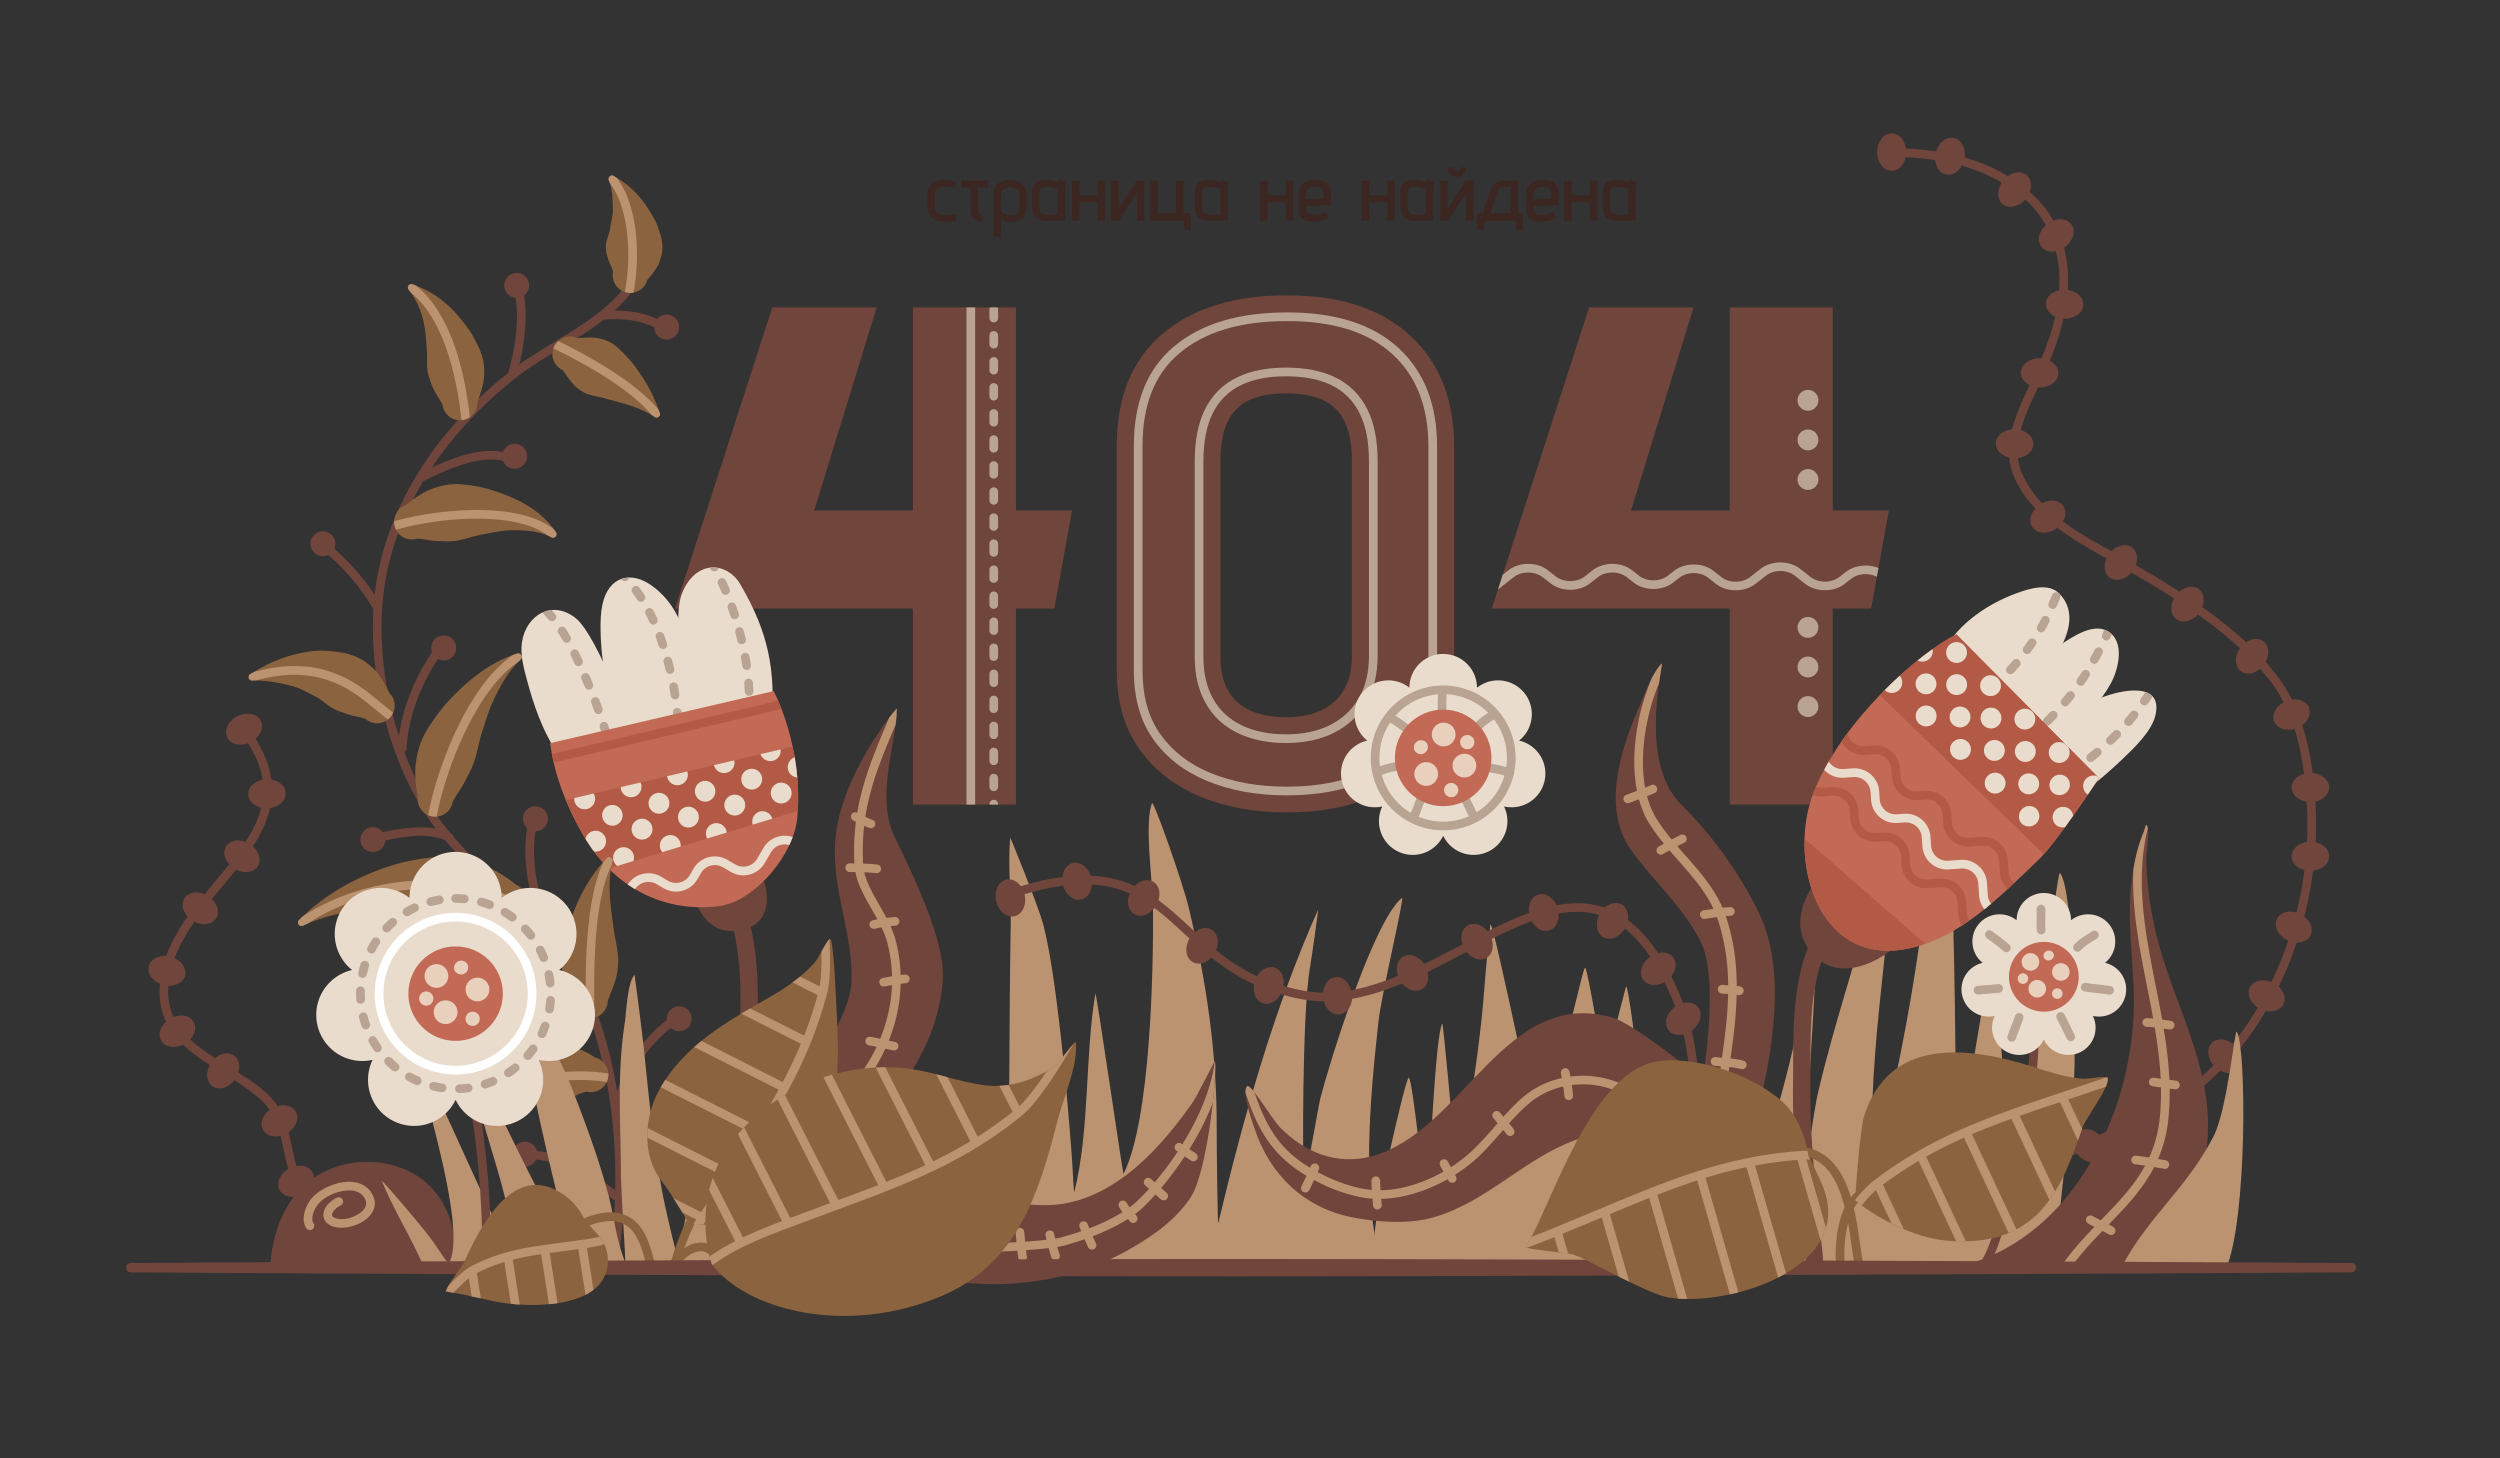 <svg viewBox="0 0 288 168" xmlns="http://www.w3.org/2000/svg" xml:space="preserve" style="fill-rule:evenodd;clip-rule:evenodd;stroke-linecap:round;stroke-linejoin:round;stroke-miterlimit:1.5">
    <rect x="0" y="0" width="288" height="168" fill="#333333" stroke="none"/>
    <path style="fill:none" d="M0 0h288v168H0z"/>
    <path d="M105.169 92.691h11.865V70.108h4.418l2.046-11.292h-6.464V35.414h-11.865v23.402H93.796l7.2-23.402H88.968l-11.21 34.694h27.411v22.583Z" style="fill:#70453b;fill-rule:nonzero"/>
    <clipPath id="a">
        <path d="M105.169 92.691h11.865V70.108h4.418l2.046-11.292h-6.464V35.414h-11.865v23.402H93.796l7.2-23.402H88.968l-11.21 34.694h27.411v22.583Z" clip-rule="nonzero"/>
    </clipPath>
    <g clip-path="url(#a)">
        <path d="M113.98 95.64V96a.5.5 0 0 0 1 0v-.36a.5.5 0 0 0-1 0Zm0-3v1a.5.5 0 0 0 1 0v-1a.5.5 0 0 0-1 0Zm0-3v1a.5.5 0 0 0 1 0v-1a.5.5 0 0 0-1 0Zm0-3v1a.5.5 0 0 0 1 0v-1a.5.5 0 0 0-1 0Zm0-3v1a.5.5 0 0 0 1 0v-1a.5.5 0 0 0-1 0Zm0-3v1a.5.5 0 0 0 1 0v-1a.5.5 0 0 0-1 0Zm0-3v1a.5.5 0 0 0 1 0v-1a.5.5 0 0 0-1 0Zm0-3v1a.5.5 0 0 0 1 0v-1a.5.5 0 0 0-1 0Zm0-3v1a.5.5 0 0 0 1 0v-1a.5.5 0 0 0-1 0Zm0-3v1a.5.5 0 0 0 1 0v-1a.5.5 0 0 0-1 0Zm0-3v1a.5.5 0 0 0 1 0v-1a.5.5 0 0 0-1 0Zm0-3v1a.5.5 0 0 0 1 0v-1a.5.5 0 0 0-1 0Zm0-3v1a.5.5 0 0 0 1 0v-1a.5.5 0 0 0-1 0Zm0-3v1a.5.5 0 0 0 1 0v-1a.5.5 0 0 0-1 0Zm0-3v1a.5.5 0 0 0 1 0v-1a.5.5 0 0 0-1 0Zm0-3v1a.5.5 0 0 0 1 0v-1a.5.5 0 0 0-1 0Zm0-3v1a.5.5 0 0 0 1 0v-1a.5.5 0 0 0-1 0Zm0-3v1a.5.5 0 0 0 1 0v-1a.5.5 0 0 0-1 0Zm0-3v1a.5.5 0 0 0 1 0v-1a.5.5 0 0 0-1 0Zm0-3v1a.5.5 0 0 0 1 0v-1a.5.5 0 0 0-1 0Zm0-3v1a.5.5 0 0 0 1 0v-1a.5.5 0 0 0-1 0Zm0-3v1a.5.5 0 0 0 1 0v-1a.5.5 0 0 0-1 0ZM111.34 33.36v63.36a.5.5 0 0 0 1 0V33.36a.5.5 0 0 0-1 0Z" style="fill:#b9a493"/>
    </g>
    <path d="M128.653 51.37v25.856c0 3.601.859 6.615 2.577 9.042 1.718 2.427 4.05 4.255 6.996 5.482 2.946 1.228 6.273 1.841 9.983 1.841 3.927 0 7.336-.654 10.228-1.964 2.891-1.309 5.127-3.191 6.709-5.645 1.582-2.455 2.373-5.374 2.373-8.756V51.452c0-5.401-1.677-9.655-5.032-12.765-3.355-3.109-8.087-4.664-14.197-4.664-6.109 0-10.909 1.487-14.401 4.46-3.491 2.973-5.236 7.268-5.236 12.887Zm11.946 24.302V53.17c0-1.909.273-3.436.818-4.582.546-1.146 1.378-1.977 2.496-2.496 1.118-.518 2.523-.777 4.214-.777 1.745 0 3.177.259 4.296.777 1.118.519 1.95 1.35 2.495 2.496.546 1.146.818 2.646.818 4.5V75.59c0 1.527-.3 2.809-.9 3.846-.6 1.036-1.459 1.827-2.577 2.373-1.118.545-2.496.818-4.132.818-1.582 0-2.946-.259-4.091-.778-1.146-.518-2.005-1.295-2.578-2.331-.573-1.037-.859-2.319-.859-3.846Z" style="fill:#70453b;fill-rule:nonzero"/>
    <path d="M130.62 51.37v25.856c0 3.144.715 5.786 2.216 7.906 1.508 2.13 3.561 3.725 6.147 4.803 2.721 1.134 5.798 1.689 9.226 1.689 3.614 0 6.755-.583 9.416-1.788 2.525-1.144 4.486-2.776 5.868-4.92 1.388-2.154 2.059-4.722 2.059-7.69V51.452c0-4.781-1.432-8.569-4.402-11.322-3.033-2.811-7.336-4.14-12.86-4.14-5.559 0-9.948 1.285-13.125 3.99-3.078 2.621-4.545 6.437-4.545 11.39Zm1 0c0-4.615 1.325-8.186 4.193-10.628 3.017-2.57 7.197-3.752 12.477-3.752 5.226 0 9.311 1.214 12.18 3.873 2.775 2.572 4.082 6.122 4.082 10.589v25.774c0 2.758-.61 5.147-1.9 7.148-1.279 1.986-3.101 3.492-5.439 4.551-2.544 1.152-5.549 1.699-9.004 1.699-3.285 0-6.234-.526-8.842-1.613-2.402-1-4.314-2.478-5.715-4.457-1.39-1.963-2.032-4.416-2.032-7.328V51.37Zm6.012 24.302c0 2.101.441 3.854 1.229 5.281.881 1.594 2.19 2.803 3.952 3.6 1.489.674 3.257 1.041 5.314 1.041 2.155 0 3.96-.4 5.433-1.119 1.671-.815 2.947-2.004 3.844-3.553.834-1.44 1.299-3.21 1.299-5.332V53.088c0-2.384-.405-4.303-1.106-5.776-.857-1.799-2.171-3.098-3.927-3.912-1.445-.669-3.287-1.052-5.543-1.052-2.195 0-4.01.38-5.462 1.052-1.756.814-3.07 2.113-3.927 3.912-.698 1.468-1.106 3.413-1.106 5.858v22.502Zm1 0V53.17c0-2.264.362-4.069 1.009-5.428.752-1.578 1.904-2.72 3.445-3.434 1.339-.621 3.016-.96 5.041-.96 2.084 0 3.787.341 5.123.96 1.541.714 2.692 1.856 3.444 3.434.649 1.363 1.009 3.14 1.009 5.346V75.59c0 1.922-.409 3.527-1.164 4.831-.797 1.376-1.933 2.431-3.418 3.155-1.353.66-3.014 1.018-4.994 1.018-1.897 0-3.529-.331-4.902-.952-1.554-.703-2.711-1.767-3.488-3.173-.716-1.295-1.105-2.889-1.105-4.797Z" style="fill:#b9a493"/>
    <path d="M199.267 92.691h11.864V70.108h4.419l2.045-11.292h-6.464V35.414h-11.864v23.402h-11.374l7.201-23.402h-12.028l-11.21 34.694h27.411v22.583Z" style="fill:#70453b;fill-rule:nonzero"/>
    <clipPath id="b">
        <path d="M199.267 92.691h11.864V70.108h4.419l2.045-11.292h-6.464V35.414h-11.864v23.402h-11.374l7.201-23.402h-12.028l-11.21 34.694h27.411v22.583Z" clip-rule="nonzero"/>
    </clipPath>
    <g clip-path="url(#b)">
        <path d="m171.433 68.794 2.954-2.308c.44-.343 1.039-.53 1.661-.53.621 0 1.22.187 1.66.53l.913.714c.604.472 1.421.743 2.276.743.854 0 1.671-.271 2.275-.743l.911-.712c.44-.343 1.038-.53 1.66-.53.622 0 1.22.187 1.66.53l.796.622c1.256.981 3.294.981 4.551 0l.708-.554c.917-.716 2.404-.716 3.321 0l.901.705c1.257.981 3.295.981 4.552 0l1.206-.943c.917-.716 2.403-.716 3.32 0l1.201.939c1.257.981 3.295.981 4.552 0l.742-.58c.917-.716 2.403-.716 3.32 0l2.663 2.08a.5.5 0 0 0 .616-.788l-2.663-2.08c-1.257-.982-3.295-.982-4.552 0l-.742.579c-.917.717-2.403.717-3.32 0l-1.201-.938c-1.257-.982-3.295-.982-4.552 0l-1.206.943c-.917.716-2.403.716-3.32 0l-.902-.705c-1.257-.982-3.294-.982-4.551 0l-.709.554c-.917.716-2.403.716-3.32 0l-.795-.622c-.604-.472-1.422-.742-2.276-.742-.854 0-1.672.27-2.276.742l-.91.712c-.44.343-1.039.531-1.66.531-.622 0-1.221-.188-1.661-.531l-.913-.714c-.604-.472-1.421-.742-2.275-.742-.855 0-1.672.27-2.276.742l-2.954 2.308a.5.5 0 0 0 .615.788Z" style="fill:#b9a493"/>
    </g>
    <path d="M209.115 71.418a1.2 1.2 0 1 1-1.675 1.72 1.2 1.2 0 0 1 1.675-1.72ZM209.115 45.258a1.2 1.2 0 1 1-1.675 1.72 1.2 1.2 0 0 1 1.675-1.72ZM209.115 75.978a1.2 1.2 0 1 1-1.675 1.72 1.2 1.2 0 0 1 1.675-1.72ZM209.115 49.818a1.2 1.2 0 1 1-1.675 1.72 1.2 1.2 0 0 1 1.675-1.72ZM209.115 80.538a1.2 1.2 0 1 1-1.675 1.72 1.2 1.2 0 0 1 1.675-1.72ZM209.115 54.378a1.2 1.2 0 1 1-1.675 1.72 1.2 1.2 0 0 1 1.675-1.72Z" style="fill:#b9a493"/>
    <path d="M217.776 18.04c3.04.078 6.041.335 8.951 1.263a18.936 18.936 0 0 1 5.91 3.118c1.447 1.134 2.629 2.541 3.396 4.215 2.516 5.487.716 11.271-1.623 16.432-.788 1.737-1.811 3.685-2.425 5.679-.644 2.092-.838 4.234.064 6.256 2.215 4.967 7.536 7.554 11.986 10.097 6.115 3.493 12.956 7.583 17.377 13.208 3.254 4.141 4.088 9.656 4.351 14.773.656 12.771-5.24 27.748-16.841 34.291-4.455 2.512-9.311 4.148-13.881 6.23-4.657 2.121-9.017 4.703-12.396 9.074a.5.5 0 0 0 .791.611c3.273-4.234 7.509-6.72 12.019-8.775 4.597-2.094 9.478-3.742 13.959-6.269 11.919-6.723 18.022-22.091 17.348-35.214-.274-5.317-1.182-11.036-4.564-15.339-4.498-5.723-11.445-9.904-17.667-13.459-4.275-2.442-9.441-4.864-11.569-9.635-.8-1.796-.593-3.697-.022-5.554.602-1.954 1.609-3.86 2.38-5.561 2.456-5.42 4.264-11.5 1.622-17.262-.834-1.82-2.115-3.353-3.689-4.585a19.918 19.918 0 0 0-6.223-3.284c-3-.956-6.093-1.229-9.228-1.31a.5.5 0 0 0-.026 1Z" style="fill:#70453b"/>
    <ellipse cx="217.92" cy="17.52" rx="1.68" ry="2.16" style="fill:#70453b"/>
    <path d="M225.115 15.893c.904.204 1.426 1.313 1.164 2.476s-1.209 1.942-2.114 1.738c-.904-.204-1.426-1.313-1.164-2.476s1.209-1.942 2.114-1.738ZM233.446 20.167c.718.586.689 1.812-.065 2.735-.753.924-1.949 1.198-2.667.611-.718-.586-.689-1.812.065-2.735.753-.924 1.949-1.198 2.667-.611ZM238.614 25.832c.553.744.225 1.925-.732 2.636-.957.711-2.183.685-2.736-.06-.553-.744-.225-1.925.732-2.636.957-.711 2.183-.685 2.736.06ZM239.999 35.11c-.03.926-1.022 1.648-2.213 1.609-1.192-.038-2.135-.822-2.105-1.749.03-.926 1.022-1.648 2.213-1.609 1.192.038 2.135.822 2.105 1.749ZM237.119 43.03c-.03.926-1.022 1.648-2.213 1.609-1.192-.038-2.135-.822-2.105-1.749.03-.926 1.022-1.648 2.213-1.609 1.192.038 2.135.822 2.105 1.749ZM234.239 51.19c-.03.926-1.022 1.648-2.213 1.609-1.192-.038-2.135-.822-2.105-1.749.03-.926 1.022-1.648 2.213-1.609 1.192.038 2.135.822 2.105 1.749ZM237.7 58.296c.525.764.154 1.933-.828 2.608-.983.676-2.207.604-2.732-.16-.525-.764-.154-1.933.828-2.608.983-.676 2.207-.604 2.732.16ZM245.617 63.072c.741.557.762 1.783.047 2.736-.716.954-1.899 1.276-2.641.72-.741-.557-.762-1.783-.047-2.736.716-.954 1.899-1.276 2.641-.72ZM253.297 67.872c.741.557.762 1.783.047 2.736-.716.954-1.899 1.276-2.641.72-.741-.557-.762-1.783-.047-2.736.716-.954 1.899-1.276 2.641-.72ZM260.737 73.872c.741.557.762 1.783.047 2.736-.716.954-1.899 1.276-2.641.72-.741-.557-.762-1.783-.047-2.736.716-.954 1.899-1.276 2.641-.72ZM266.007 81.521c.343.861-.278 1.919-1.386 2.36-1.107.441-2.285.099-2.628-.762-.343-.861.278-1.919 1.386-2.36 1.107-.441 2.285-.099 2.628.762ZM268.32 90.71c.004.927-.96 1.685-2.152 1.69-1.192.005-2.164-.743-2.168-1.67-.004-.927.96-1.685 2.152-1.69 1.192-.005 2.164.743 2.168 1.67ZM268.32 98.63c.004.927-.96 1.685-2.152 1.69-1.192.005-2.164-.743-2.168-1.67-.004-.927.96-1.685 2.152-1.69 1.192-.005 2.164.743 2.168 1.67ZM266.177 107.756c-.41.831-1.611 1.078-2.68.551-1.07-.528-1.604-1.631-1.194-2.463.41-.831 1.611-1.078 2.68-.551 1.07.528 1.604 1.631 1.194 2.463ZM263.057 115.676c-.41.831-1.611 1.078-2.68.551-1.07-.528-1.604-1.631-1.194-2.463.41-.831 1.611-1.078 2.68-.551 1.07.528 1.604 1.631 1.194 2.463ZM257.825 123.229c-.665.646-1.879.477-2.71-.378-.831-.856-.965-2.074-.3-2.72.665-.646 1.879-.477 2.71.378.831.856.965 2.074.3 2.72ZM251.105 128.509c-.665.646-1.879.477-2.71-.378-.831-.856-.965-2.074-.3-2.72.665-.646 1.879-.477 2.71.378.831.856.965 2.074.3 2.72ZM242.225 133.549c-.665.646-1.879.477-2.71-.378-.831-.856-.965-2.074-.3-2.72.665-.646 1.879-.477 2.71.378.831.856.965 2.074.3 2.72Z" style="fill:#70453b"/>
    <path d="M162.363 79.228a3.894 3.894 0 0 1 3.892-3.892 3.894 3.894 0 0 1 3.893 3.892 3.895 3.895 0 0 1 5.47.616 3.896 3.896 0 0 1-.616 5.471 3.894 3.894 0 0 1 2.928 4.661 3.894 3.894 0 0 1-4.661 2.928 3.894 3.894 0 0 1-1.818 5.196 3.895 3.895 0 0 1-5.196-1.818 3.894 3.894 0 0 1-5.195 1.818 3.894 3.894 0 0 1-1.819-5.196 3.894 3.894 0 0 1-4.661-2.928 3.895 3.895 0 0 1 2.929-4.661 3.895 3.895 0 0 1-.616-5.471 3.895 3.895 0 0 1 5.47-.616Z" style="fill:#eadccc"/>
    <path d="M166.255 78.968c-4.604 0-8.343 3.738-8.343 8.343s3.739 8.343 8.343 8.343c4.605 0 8.344-3.738 8.344-8.343s-3.739-8.343-8.344-8.343Zm0 1a7.347 7.347 0 0 1 7.344 7.343 7.347 7.347 0 0 1-7.344 7.343 7.346 7.346 0 0 1-7.343-7.343 7.346 7.346 0 0 1 7.343-7.343Z" style="fill:#b9a493"/>
    <path d="M166.624 82.116c-.026-.857.014-1.733.048-2.59a.501.501 0 0 0-.999-.039c-.035.88-.075 1.779-.049 2.659a.501.501 0 0 0 1-.03ZM170.416 84.257c.574-.65.969-.916 1.715-1.401a.5.5 0 1 0-.544-.839c-.837.544-1.276.848-1.921 1.578a.5.5 0 0 0 .75.662ZM171.291 88.94c.858.088 1.669.299 2.495.544a.501.501 0 0 0 .284-.959c-.886-.262-1.756-.485-2.676-.58a.5.5 0 0 0-.103.995ZM168.229 91.986c.365.779.732 1.556 1.132 2.318a.5.5 0 0 0 .885-.465 54.385 54.385 0 0 1-1.111-2.277.5.5 0 1 0-.906.424ZM163.336 94.33c.274-.72.574-1.426.82-2.157a.5.5 0 1 0-.947-.319c-.242.718-.538 1.412-.808 2.12a.5.5 0 0 0 .935.356ZM159.032 89.362c.759-.378 1.558-.517 2.386-.637a.5.5 0 0 0-.144-.99c-.934.136-1.831.306-2.687.731a.501.501 0 0 0 .445.896ZM160.043 83.2c.757.397 1.405.97 2.131 1.419a.5.5 0 0 0 .526-.85c-.747-.462-1.415-1.047-2.193-1.455a.5.5 0 0 0-.464.886Z" style="fill:#b9a493"/>
    <circle cx="166.255" cy="87.311" r="5.443" style="fill:#c26a55;stroke:#c26a55;stroke-width:.24px"/>
    <path d="M167.494 83.932c.121.208.184.444.184.684 0 .749-.616 1.365-1.366 1.365a1.366 1.366 0 0 1-1.365-1.365 1.365 1.365 0 0 1 2.547-.684Zm-3.108 1.713a.824.824 0 0 1-.71 1.231.822.822 0 0 1-.71-.409.826.826 0 0 1 .733-1.193c.277 0 .536.14.687.371Zm5.348-.569a.82.82 0 1 1-1.419.822.82.82 0 0 1 1.419-.822Zm-1.869 5.496a.815.815 0 0 1 .132.444c0 .45-.37.82-.82.82a.822.822 0 0 1-.819-.82.817.817 0 0 1 1.507-.444Zm2.016-3.059c.121.208.184.444.184.684 0 .749-.617 1.366-1.366 1.366a1.368 1.368 0 0 1-1.365-1.366c0-.749.616-1.365 1.365-1.365.487 0 .939.26 1.182.681Zm-4.4.97a1.377 1.377 0 0 1-.499 1.866c-.207.12-.443.183-.683.183a1.371 1.371 0 0 1-1.365-1.365c0-.749.616-1.366 1.365-1.366.487 0 .938.261 1.182.682Z" style="fill:#e9d0bc"/>
    <path d="M83.175 103.104c1.858 4.122 2.317 9.092 2.063 14.25-.389 7.926-2.471 16.292-3.989 22.838a1 1 0 0 0 1.948.452c1.541-6.647 3.643-15.143 4.039-23.192.27-5.493-.258-10.78-2.238-15.17a.999.999 0 1 0-1.823.822Z" style="fill:#70453b"/>
    <path d="M73.754 86.045c-2.081-1.961-3.176-4.804-3.854-7.525-.484-1.944-.683-3.966-.715-5.968-.015-.973.013-1.962.216-2.917.682-3.203 3.264-3.972 5.78-2.101 2.383 1.771 3.583 4.351 4.056 7.215.514 3.121.065 6.266.302 9.395l-5.785 1.901Z" style="fill:#eadccc"/>
    <clipPath id="c">
        <path d="M73.754 86.045c-2.081-1.961-3.176-4.804-3.854-7.525-.484-1.944-.683-3.966-.715-5.968-.015-.973.013-1.962.216-2.917.682-3.203 3.264-3.972 5.78-2.101 2.383 1.771 3.583 4.351 4.056 7.215.514 3.121.065 6.266.302 9.395l-5.785 1.901Z"/>
    </clipPath>
    <g clip-path="url(#c)">
        <path d="M77.519 82.117c.038.332.076.664.116.996a.5.5 0 0 0 .993-.12c-.04-.33-.078-.66-.116-.991a.499.499 0 1 0-.993.115Zm-.415-2.936.057.315c.039.218.074.436.107.654a.5.5 0 0 0 .989-.149 26.016 26.016 0 0 0-.111-.68l-.059-.323a.501.501 0 0 0-.983.183Zm-.651-2.888c.085.32.166.639.241.956a.5.5 0 1 0 .973-.232 41.518 41.518 0 0 0-.248-.982.5.5 0 1 0-.966.258Zm-.892-2.814c.114.308.223.617.327.927a.5.5 0 1 0 .948-.316 30.287 30.287 0 0 0-.337-.959.5.5 0 0 0-.938.348Zm-1.177-2.692c.148.289.291.583.427.879a.502.502 0 0 0 .664.246.502.502 0 0 0 .245-.664c-.143-.31-.292-.616-.447-.918a.5.5 0 1 0-.889.457Zm-1.523-2.491c.191.26.374.528.55.801a.5.5 0 0 0 .84-.543c-.187-.289-.38-.571-.581-.847a.5.5 0 0 0-.809.589Zm-1.922-2.164c.237.216.466.441.688.675a.5.5 0 0 0 .725-.688 14.051 14.051 0 0 0-.739-.726.5.5 0 0 0-.674.739Z" style="fill:#b9a493"/>
    </g>
    <path d="M64.011 86.46c-1.554-2.424-2.538-5.254-3.279-8.023-.376-1.408-.826-3.007-.599-4.484.478-3.1 3.475-4.917 6.204-2.728 2.512 2.013 6.662 13.514 6.662 13.514-2.869.954-5.265 3.331-8.988 1.721Z" style="fill:#eadccc"/>
    <clipPath id="d">
        <path d="M64.011 86.46c-1.554-2.424-2.538-5.254-3.279-8.023-.376-1.408-.826-3.007-.599-4.484.478-3.1 3.475-4.917 6.204-2.728 2.512 2.013 6.662 13.514 6.662 13.514-2.869.954-5.265 3.331-8.988 1.721Z"/>
    </clipPath>
    <g clip-path="url(#d)">
        <path d="M69.937 86.658c.084.319.165.639.243.96a.5.5 0 1 0 .971-.236 56.055 56.055 0 0 0-.247-.979.5.5 0 1 0-.967.255Zm-.836-2.853c.101.315.2.63.296.946a.5.5 0 1 0 .957-.29 66.796 66.796 0 0 0-.301-.962.5.5 0 0 0-.952.306Zm-.985-2.806c.117.309.232.619.344.93a.5.5 0 0 0 .941-.339 67.34 67.34 0 0 0-.35-.946.5.5 0 0 0-.935.355Zm-1.121-2.758c.132.304.261.609.388.914a.5.5 0 0 0 .923-.384c-.128-.31-.26-.619-.393-.927a.5.5 0 0 0-.918.397Zm-1.238-2.706c.144.295.285.593.425.893a.5.5 0 1 0 .907-.42 51.13 51.13 0 0 0-.434-.913.5.5 0 1 0-.898.44Zm-1.425-2.573c.176.274.344.553.507.835a.5.5 0 1 0 .866-.5c-.17-.296-.347-.587-.531-.875a.5.5 0 0 0-.842.54Zm-1.775-2.299c.223.237.435.48.638.727a.5.5 0 0 0 .773-.634 15.446 15.446 0 0 0-.681-.777.5.5 0 0 0-.73.684Z" style="fill:#b9a493"/>
    </g>
    <path d="M80.35 84.981c-1.068-2.184-3.109-13.327-1.787-16.621 1.59-3.96 5.21-3.621 6.691-1.095 3.354 5.719 4.057 9.86 3.669 16.196l-8.573 1.52Z" style="fill:#eadccc"/>
    <clipPath id="e">
        <path d="M80.35 84.981c-1.068-2.184-3.109-13.327-1.787-16.621 1.59-3.96 5.21-3.621 6.691-1.095 3.354 5.719 4.057 9.86 3.669 16.196l-8.573 1.52Z"/>
    </clipPath>
    <g clip-path="url(#e)">
        <path d="M85.901 81.689c.026.341.059.682.103 1.021a.5.5 0 0 0 .992-.128 18.587 18.587 0 0 1-.098-.969.5.5 0 0 0-.997.076Zm-.162-3c.022.329.039.658.054.988a.5.5 0 0 0 .999-.046 42.322 42.322 0 0 0-.055-1.009.501.501 0 0 0-.998.067Zm-.386-2.916c.06.325.115.649.166.973a.5.5 0 1 0 .988-.154 38.582 38.582 0 0 0-.17-.999.501.501 0 0 0-.984.18Zm-.645-2.889c.084.318.164.638.24.957a.5.5 0 0 0 .973-.23c-.078-.328-.16-.656-.246-.983a.5.5 0 0 0-.967.256Zm-.872-2.827c.11.31.215.621.316.934a.5.5 0 1 0 .952-.308 37.385 37.385 0 0 0-.326-.96.5.5 0 0 0-.942.334Zm-1.108-2.739c.136.298.269.599.396.902a.5.5 0 0 0 .922-.389 33.503 33.503 0 0 0-.409-.929.5.5 0 1 0-.909.416Zm-1.361-2.615c.166.282.327.567.483.856a.5.5 0 0 0 .88-.477 28.424 28.424 0 0 0-.501-.886.5.5 0 1 0-.862.507Z" style="fill:#b9a493"/>
    </g>
    <path d="M79.898 103.097c.215.856 1.469 5.086 5.778 3.97 3.725-.964 2.68-5.123 1.987-6.322l-7.765 2.352Z" style="fill:#70453b"/>
    <path d="m63.382 85.609 25.744-5.997s3.492 6.489 2.711 14.653c-.389 4.077-4.577 9.175-8.499 10.027-1.314.286-10.63 1.693-16.327-8.383-1.782-3.15-3.179-6.699-3.629-10.3Z" style="fill:#c26a55"/>
    <clipPath id="f">
        <path d="m63.382 85.609 25.744-5.997s3.492 6.489 2.711 14.653c-.389 4.077-4.577 9.175-8.499 10.027-1.314.286-10.63 1.693-16.327-8.383-1.782-3.15-3.179-6.699-3.629-10.3Z"/>
    </clipPath>
    <g clip-path="url(#f)">
        <path d="m94.101 85.346-31.518 7.435 2.436 8.833 29.118-8.875-.036-7.393Z" style="fill:#b25a45"/>
        <clipPath id="g">
            <path d="m94.101 85.346-31.518 7.435 2.436 8.833 29.118-8.875-.036-7.393Z"/>
        </clipPath>
        <g clip-path="url(#g)">
            <path d="M61.707 92.252a1.2 1.2 0 1 1 .602 2.325 1.2 1.2 0 0 1-.602-2.325ZM62.973 97.131a1.2 1.2 0 1 1 .603 2.323 1.2 1.2 0 0 1-.603-2.323ZM64.926 94.145a1.2 1.2 0 1 1 .602 2.324 1.2 1.2 0 0 1-.602-2.324ZM66.192 99.023a1.201 1.201 0 0 1 1.463.86 1.201 1.201 0 0 1-2.324.603 1.201 1.201 0 0 1 .861-1.463ZM67.05 90.866a1.2 1.2 0 1 1 .602 2.325 1.2 1.2 0 0 1-.602-2.325ZM68.316 95.744a1.2 1.2 0 1 1 .602 2.325 1.2 1.2 0 0 1-.602-2.325ZM70.269 92.758a1.201 1.201 0 0 1 .603 2.323 1.2 1.2 0 1 1-.603-2.323ZM71.535 97.637a1.2 1.2 0 1 1 .602 2.324 1.2 1.2 0 0 1-.602-2.324ZM72.393 89.48a1.2 1.2 0 1 1 .603 2.323 1.2 1.2 0 0 1-.603-2.323ZM73.659 94.358a1.2 1.2 0 1 1 .602 2.325 1.2 1.2 0 0 1-.602-2.325ZM75.612 91.372a1.2 1.2 0 1 1 .602 2.324 1.2 1.2 0 0 1-.602-2.324ZM76.878 96.25a1.2 1.2 0 1 1 .601 2.322 1.2 1.2 0 0 1-.601-2.322ZM77.736 88.093a1.2 1.2 0 1 1 .603 2.324 1.2 1.2 0 0 1-.603-2.324ZM79.002 92.972a1.2 1.2 0 1 1 .603 2.323 1.2 1.2 0 0 1-.603-2.323ZM80.955 89.985a1.201 1.201 0 0 1 .603 2.323 1.2 1.2 0 1 1-.603-2.323ZM82.221 94.864a1.2 1.2 0 1 1 .602 2.324 1.2 1.2 0 0 1-.602-2.324ZM83.08 86.707a1.199 1.199 0 1 1 .603 2.32 1.199 1.199 0 0 1-.603-2.32ZM84.345 91.585a1.2 1.2 0 1 1 .602 2.325 1.2 1.2 0 0 1-.602-2.325ZM86.298 88.599a1.2 1.2 0 1 1 .602 2.325 1.2 1.2 0 0 1-.602-2.325ZM87.564 93.477a1.201 1.201 0 0 1 .603 2.323 1.2 1.2 0 1 1-.603-2.323ZM88.423 85.32a1.2 1.2 0 1 1 .602 2.323 1.2 1.2 0 0 1-.602-2.323ZM89.688 90.199a1.2 1.2 0 1 1 .603 2.323 1.2 1.2 0 0 1-.603-2.323ZM91.641 87.213a1.2 1.2 0 1 1 .603 2.323 1.2 1.2 0 0 1-.603-2.323ZM92.907 92.091a1.201 1.201 0 0 1 .603 2.323 1.2 1.2 0 0 1-.603-2.323ZM93.766 83.934a1.2 1.2 0 1 1 .602 2.324 1.2 1.2 0 0 1-.602-2.324ZM95.031 88.812a1.2 1.2 0 1 1 .603 2.324 1.2 1.2 0 0 1-.603-2.324ZM96.984 85.826a1.2 1.2 0 1 1 .602 2.325 1.2 1.2 0 0 1-.602-2.325ZM98.25 90.705a1.2 1.2 0 1 1 .603 2.323 1.2 1.2 0 0 1-.603-2.323Z" style="fill:#eadccc"/>
        </g>
        <path d="m63.45 107.622 1.771-3.036a1.838 1.838 0 0 1 2.518-.663l.939.547a2.84 2.84 0 0 0 3.886-1.023l.546-.936a1.84 1.84 0 0 1 2.519-.663l.817.477a2.841 2.841 0 0 0 3.886-1.023l.425-.728a1.842 1.842 0 0 1 2.519-.664l.927.541a2.84 2.84 0 0 0 3.886-1.023l.723-1.24a1.84 1.84 0 0 1 2.518-.663l1.235.72a2.84 2.84 0 0 0 3.886-1.023l.445-.763a1.842 1.842 0 0 1 2.519-.663l2.737 1.596a.5.5 0 0 0 .504-.863l-2.737-1.597a2.844 2.844 0 0 0-3.887 1.023l-.445.763a1.84 1.84 0 0 1-2.518.663l-1.235-.72a2.84 2.84 0 0 0-3.886 1.023l-.723 1.24a1.841 1.841 0 0 1-2.519.663l-.927-.54a2.84 2.84 0 0 0-3.886 1.023l-.424.728a1.842 1.842 0 0 1-2.519.663l-.818-.477a2.844 2.844 0 0 0-3.886 1.023l-.546.937a1.845 1.845 0 0 1-2.518.663l-.939-.548a2.84 2.84 0 0 0-3.886 1.023l-1.771 3.037a.5.5 0 0 0 .864.503Z" style="fill:#eadccc"/>
        <path d="m62.755 88.087 28.56-6.72a.501.501 0 0 0-.23-.974l-28.56 6.72a.501.501 0 0 0 .23.974Z" style="fill:#b25a45"/>
    </g>
    <path d="M71.251 145.24c1.999-14.927-.867-28.684-6.65-36.512-4.208-5.696-8.23-7.391-12.766-12.808-5.526-6.601-8.257-16.817-7.838-25.376.537-10.944 7.04-20.431 15.505-27.078 2.579-2.026 6.133-3.793 9.157-5.976 3.146-2.269 5.715-4.988 6.196-8.815a.5.5 0 0 0-.992-.124c-.446 3.544-2.875 6.026-5.789 8.129-3.035 2.19-6.601 3.966-9.19 5.999-8.689 6.824-15.334 16.581-15.885 27.816-.432 8.794 2.392 19.285 8.07 26.067 4.52 5.399 8.534 7.083 12.727 12.76 5.667 7.67 8.423 21.159 6.464 35.785a.499.499 0 1 0 .991.133Z" style="fill:#70453b"/>
    <path d="M46.831 86.237c.201-3.791 1.764-7.619 3.896-10.73a.501.501 0 0 0-.825-.566c-2.233 3.259-3.859 7.272-4.07 11.243a.5.5 0 1 0 .999.053ZM43.919 69.713c-1.509-2.514-3.552-5.001-5.842-6.86a.5.5 0 1 0-.63.776c2.202 1.788 4.163 4.182 5.615 6.599a.5.5 0 1 0 .857-.515ZM48.927 55.354c3.867-1.899 6.806-2.924 9.47-2.163a.5.5 0 0 0 .275-.962c-2.86-.817-6.035.189-10.186 2.227a.5.5 0 0 0 .441.898ZM59.552 43.071c.82-2.934 1.371-6.623.695-9.65a.5.5 0 0 0-.976.218c.642 2.875.097 6.376-.682 9.163a.5.5 0 1 0 .963.269ZM69.65 36.806c2.012-.118 4.088.017 5.891.997a.5.5 0 0 0 .478-.878c-1.969-1.071-4.23-1.246-6.427-1.118a.5.5 0 0 0 .058.999ZM51.953 95.999c-2.466-1.238-6.07-.553-8.643.054a.5.5 0 1 0 .229.973c2.372-.559 5.692-1.274 7.965-.133a.5.5 0 0 0 .449-.894ZM62.534 104.316c-.884-3.073-1.415-6.355-.649-9.514a.5.5 0 0 0-.972-.236c-.806 3.329-.271 6.789.66 10.027a.5.5 0 1 0 .961-.277ZM71.709 127.572c.475-3.404 3.076-7.549 6.051-9.45a.5.5 0 1 0-.538-.842c-3.197 2.042-5.994 6.496-6.503 10.154a.5.5 0 0 0 .99.138ZM71.213 137.364c-4.14-3.009-5.485-4.441-9.997-4.849a.5.5 0 0 0-.09.996c4.297.388 5.556 1.796 9.499 4.662a.5.5 0 0 0 .588-.809Z" style="fill:#70453b"/>
    <circle cx="59.52" cy="32.88" r="1.44" style="fill:#70453b"/>
    <circle cx="76.8" cy="37.68" r="1.44" style="fill:#70453b"/>
    <circle cx="59.28" cy="52.56" r="1.44" style="fill:#70453b"/>
    <circle cx="37.2" cy="62.64" r="1.44" style="fill:#70453b"/>
    <circle cx="51.12" cy="74.64" r="1.44" style="fill:#70453b"/>
    <circle cx="42.96" cy="96.72" r="1.44" style="fill:#70453b"/>
    <circle cx="61.68" cy="94.32" r="1.44" style="fill:#70453b"/>
    <circle cx="78.24" cy="117.36" r="1.44" style="fill:#70453b"/>
    <circle cx="60.48" cy="132.96" r="1.44" style="fill:#70453b"/>
    <path d="M52.141 92.396c.378-.786.911-1.39 1.346-2.239.367-.718.78-1.426 1.068-2.224.419-1.163.588-2.396.983-3.597.414-1.255.737-2.447 1.286-3.612.862-1.831 1.767-3.411 3.1-4.702a.41.41 0 0 0-.419-.704c-2.77.882-5.158 2.671-7.415 4.988-.929.954-1.707 1.966-2.449 3.076-.411.613-.783 1.236-1.062 1.907a9.518 9.518 0 0 0-.589 2.098c-.1.604-.165 1.172-.149 1.763.025.989.118 1.797.288 2.694a2.026 2.026 0 0 0 4.012.552Z" style="fill:#8c633f"/>
    <clipPath id="h">
        <path d="M52.141 92.396c.378-.786.911-1.39 1.346-2.239.367-.718.78-1.426 1.068-2.224.419-1.163.588-2.396.983-3.597.414-1.255.737-2.447 1.286-3.612.862-1.831 1.767-3.411 3.1-4.702a.41.41 0 0 0-.419-.704c-2.77.882-5.158 2.671-7.415 4.988-.929.954-1.707 1.966-2.449 3.076-.411.613-.783 1.236-1.062 1.907a9.518 9.518 0 0 0-.589 2.098c-.1.604-.165 1.172-.149 1.763.025.989.118 1.797.288 2.694a2.026 2.026 0 0 0 4.012.552Z"/>
    </clipPath>
    <g clip-path="url(#h)">
        <path d="M50.151 95.068c.469-3.411 2.082-8.483 4.416-12.661 1.53-2.738 3.363-5.096 5.403-6.307a.5.5 0 0 0-.511-.86c-2.167 1.287-4.14 3.77-5.765 6.679-2.399 4.294-4.052 9.508-4.534 13.013a.5.5 0 1 0 .991.136Z" style="fill:#bb9370"/>
    </g>
    <path d="M44.853 79.841a12.353 12.353 0 0 0-1.094-1.951c-.295-.438-.638-.767-1.01-1.109a6.2 6.2 0 0 0-1.579-1.059 6.868 6.868 0 0 0-1.867-.556c-1.194-.186-2.288-.299-3.479-.131-2.345.33-4.454 1.03-6.871 2.559a.41.41 0 1 0 .227.787c1.733.017 3.089.285 4.525.664.972.257 1.71.731 2.576 1.157.768.378 1.338 1.006 2.128 1.438.513.28 1.082.419 1.668.64.681.258 1.296.264 2.034.542a2.026 2.026 0 0 0 2.742-2.981Z" style="fill:#8c633f"/>
    <clipPath id="i">
        <path d="M44.853 79.841a12.353 12.353 0 0 0-1.094-1.951c-.295-.438-.638-.767-1.01-1.109a6.2 6.2 0 0 0-1.579-1.059 6.868 6.868 0 0 0-1.867-.556c-1.194-.186-2.288-.299-3.479-.131-2.345.33-4.454 1.03-6.871 2.559a.41.41 0 1 0 .227.787c1.733.017 3.089.285 4.525.664.972.257 1.71.731 2.576 1.157.768.378 1.338 1.006 2.128 1.438.513.28 1.082.419 1.668.64.681.258 1.296.264 2.034.542a2.026 2.026 0 0 0 2.742-2.981Z"/>
    </clipPath>
    <g clip-path="url(#i)">
        <path d="M46.221 82.884c-.284-.261-2.982-2.442-3.266-2.677-4.226-3.496-8.571-4.274-14.027-2.7a.5.5 0 0 0 .277.961c5.1-1.471 9.163-.758 13.112 2.51.281.232 2.947 2.384 3.227 2.642a.5.5 0 0 0 .677-.736Z" style="fill:#bb9370"/>
    </g>
    <path d="M48.031 62.046c.78.021 1.436.25 2.29.275.699.021 1.402.086 2.126-.01 1.052-.139 2.031-.549 3.088-.732 1.117-.194 2.116-.466 3.207-.488 1.73-.036 3.246.057 4.71.764a.41.41 0 0 0 .538-.618c-1.725-2.539-4.487-3.929-7.731-4.895-.768-.228-1.513-.348-2.311-.456-.651-.089-1.293-.142-1.942-.091a7.583 7.583 0 0 0-1.884.401c-.514.177-.978.361-1.429.629-.766.454-1.329.859-1.96 1.384a2.026 2.026 0 0 0 1.298 3.837Z" style="fill:#8c633f"/>
    <clipPath id="j">
        <path d="M48.031 62.046c.78.021 1.436.25 2.29.275.699.021 1.402.086 2.126-.01 1.052-.139 2.031-.549 3.088-.732 1.117-.194 2.116-.466 3.207-.488 1.73-.036 3.246.057 4.71.764a.41.41 0 0 0 .538-.618c-1.725-2.539-4.487-3.929-7.731-4.895-.768-.228-1.513-.348-2.311-.456-.651-.089-1.293-.142-1.942-.091a7.583 7.583 0 0 0-1.884.401c-.514.177-.978.361-1.429.629-.766.454-1.329.859-1.96 1.384a2.026 2.026 0 0 0 1.298 3.837Z"/>
    </clipPath>
    <g clip-path="url(#j)">
        <path d="M44.662 61.321c2.875-.972 7.672-1.781 11.912-1.522 2.749.167 5.265.772 6.819 2.124a.5.5 0 1 0 .657-.754c-1.694-1.474-4.419-2.186-7.415-2.368-4.376-.267-9.326.57-12.293 1.573a.5.5 0 1 0 .32.947Z" style="fill:#bb9370"/>
    </g>
    <path d="M55.014 46.278c.242-.7.445-1.216.611-1.932.104-.447.144-.86.159-1.314a6.39 6.39 0 0 0-.15-1.653c-.133-.569-.355-1.089-.609-1.606-.324-.659-.623-1.258-1.046-1.847-1.642-2.277-3.393-4.062-6.348-5.136a.41.41 0 0 0-.49.657c1.767 2.354 1.909 4.674 2.052 7.321.034.634-.041 1.25.05 1.891.06.424.197.833.331 1.246.122.377.282.699.455 1.059.298.62.619 1.033.948 1.642a2.026 2.026 0 0 0 4.037-.328Z" style="fill:#8c633f"/>
    <clipPath id="k">
        <path d="M55.014 46.278c.242-.7.445-1.216.611-1.932.104-.447.144-.86.159-1.314a6.39 6.39 0 0 0-.15-1.653c-.133-.569-.355-1.089-.609-1.606-.324-.659-.623-1.258-1.046-1.847-1.642-2.277-3.393-4.062-6.348-5.136a.41.41 0 0 0-.49.657c1.767 2.354 1.909 4.674 2.052 7.321.034.634-.041 1.25.05 1.891.06.424.197.833.331 1.246.122.377.282.699.455 1.059.298.62.619 1.033.948 1.642a2.026 2.026 0 0 0 4.037-.328Z"/>
    </clipPath>
    <g clip-path="url(#k)">
        <path d="M54.214 49.041c-.253-3.107-.929-7.132-2.381-10.567-.989-2.342-2.342-4.41-4.148-5.757a.5.5 0 0 0-.598.802c1.673 1.248 2.908 3.175 3.825 5.344 1.409 3.334 2.06 7.243 2.305 10.259a.5.5 0 0 0 .997-.081Z" style="fill:#bb9370"/>
    </g>
    <path d="M64.805 42.625c.471.602.718 1.06 1.219 1.61.172.189.329.351.53.504.276.209.555.414.869.55.767.331 1.536.389 2.327.615 1.98.565 3.64.883 5.556 2.045a.409.409 0 1 0 .64-.511c-.686-2.08-1.55-3.5-2.727-5.133-.518-.718-1.042-1.275-1.677-1.9-.327-.322-.651-.623-1.049-.861a4.704 4.704 0 0 0-1.217-.493 4.818 4.818 0 0 0-1.058-.163c-.633-.029-1.044.036-1.691.071a2.027 2.027 0 0 0-2.694.971 2.027 2.027 0 0 0 .972 2.695Z" style="fill:#8c633f"/>
    <clipPath id="l">
        <path d="M64.805 42.625c.471.602.718 1.06 1.219 1.61.172.189.329.351.53.504.276.209.555.414.869.55.767.331 1.536.389 2.327.615 1.98.565 3.64.883 5.556 2.045a.409.409 0 1 0 .64-.511c-.686-2.08-1.55-3.5-2.727-5.133-.518-.718-1.042-1.275-1.677-1.9-.327-.322-.651-.623-1.049-.861a4.704 4.704 0 0 0-1.217-.493 4.818 4.818 0 0 0-1.058-.163c-.633-.029-1.044.036-1.691.071a2.027 2.027 0 0 0-2.694.971 2.027 2.027 0 0 0 .972 2.695Z"/>
    </clipPath>
    <g clip-path="url(#l)">
        <path d="M63.053 39.804c3.786 1.78 9.524 4.871 12.182 8.201a.5.5 0 0 0 .782-.623c-2.74-3.433-8.636-6.649-12.538-8.483a.5.5 0 0 0-.426.905Z" style="fill:#bb9370"/>
    </g>
    <path d="M74.57 32.239a9.286 9.286 0 0 0 1.083-1.424c.221-.345.332-.678.456-1.065a4.21 4.21 0 0 0 .203-1.419 5.027 5.027 0 0 0-.277-1.439c-.198-.594-.348-1.118-.655-1.659-1.161-2.054-2.343-3.629-4.558-4.882a.41.41 0 0 0-.631.523c.373 1.154.381 2.077.411 3.21.021.78-.201 1.398-.301 2.166-.09.69-.429 1.264-.502 1.966-.029.278.015.557.044.838.021.212.096.386.151.593.169.643.466 1.008.634 1.662a2.026 2.026 0 0 0 3.942.93Z" style="fill:#8c633f"/>
    <clipPath id="m">
        <path d="M74.57 32.239a9.286 9.286 0 0 0 1.083-1.424c.221-.345.332-.678.456-1.065a4.21 4.21 0 0 0 .203-1.419 5.027 5.027 0 0 0-.277-1.439c-.198-.594-.348-1.118-.655-1.659-1.161-2.054-2.343-3.629-4.558-4.882a.41.41 0 0 0-.631.523c.373 1.154.381 2.077.411 3.21.021.78-.201 1.398-.301 2.166-.09.69-.429 1.264-.502 1.966-.029.278.015.557.044.838.021.212.096.386.151.593.169.643.466 1.008.634 1.662a2.026 2.026 0 0 0 3.942.93Z"/>
    </clipPath>
    <g clip-path="url(#m)">
        <path d="M72.846 34.289c.569-2.41.748-5.748.215-8.74-.364-2.039-1.061-3.917-2.17-5.255a.5.5 0 1 0-.77.638c1.009 1.218 1.625 2.936 1.955 4.793.509 2.853.339 6.036-.203 8.334a.5.5 0 1 0 .973.23Z" style="fill:#bb9370"/>
    </g>
    <path d="M59.424 101.897a16.89 16.89 0 0 0-2.892-1.865c-.68-.352-1.388-.597-2.133-.815a12.344 12.344 0 0 0-2.785-.482c-.934-.05-1.867.024-2.802.16-1.657.239-3.252.612-4.833 1.189-3.627 1.323-6.852 3.234-9.464 5.841a.41.41 0 1 0 .466.674c2.896-1.309 6.051-1.863 9.374-1.957.935-.026 1.833.049 2.768.095 1.355.066 2.656.337 3.985.492.651.077 1.302.101 1.948.152.443.035.874.031 1.314.05 1.189.05 2.27-.032 3.414.169a2.027 2.027 0 0 0 2.672-1.031 2.027 2.027 0 0 0-1.032-2.672Z" style="fill:#8c633f"/>
    <clipPath id="n">
        <path d="M59.424 101.897a16.89 16.89 0 0 0-2.892-1.865c-.68-.352-1.388-.597-2.133-.815a12.344 12.344 0 0 0-2.785-.482c-.934-.05-1.867.024-2.802.16-1.657.239-3.252.612-4.833 1.189-3.627 1.323-6.852 3.234-9.464 5.841a.41.41 0 1 0 .466.674c2.896-1.309 6.051-1.863 9.374-1.957.935-.026 1.833.049 2.768.095 1.355.066 2.656.337 3.985.492.651.077 1.302.101 1.948.152.443.035.874.031 1.314.05 1.189.05 2.27-.032 3.414.169a2.027 2.027 0 0 0 2.672-1.031 2.027 2.027 0 0 0-1.032-2.672Z"/>
    </clipPath>
    <g clip-path="url(#n)">
        <path d="M58.807 103.291c-7.453-3.301-17.535-2.146-24.343 2.56a.5.5 0 1 0 .568.822c6.537-4.518 16.215-5.637 23.37-2.467a.5.5 0 0 0 .405-.915Z" style="fill:#bb9370"/>
    </g>
    <path d="M70.012 115.321c.32-.867.641-1.57.904-2.495.092-.325.163-.636.209-.974.063-.473.118-.953.094-1.434-.056-1.121-.344-2.168-.5-3.282-.383-2.736-.789-5.177-.188-7.802a.408.408 0 1 0-.722-.386c-2.521 2.718-3.901 5.952-4.816 9.653-.143.576-.259 1.144-.288 1.734a8.254 8.254 0 0 0 .116 1.708c.076.47.185.892.332 1.337.243.734.528 1.268.809 1.962a2.026 2.026 0 0 0 4.05-.021Z" style="fill:#8c633f"/>
    <clipPath id="o">
        <path d="M70.012 115.321c.32-.867.641-1.57.904-2.495.092-.325.163-.636.209-.974.063-.473.118-.953.094-1.434-.056-1.121-.344-2.168-.5-3.282-.383-2.736-.789-5.177-.188-7.802a.408.408 0 1 0-.722-.386c-2.521 2.718-3.901 5.952-4.816 9.653-.143.576-.259 1.144-.288 1.734a8.254 8.254 0 0 0 .116 1.708c.076.47.185.892.332 1.337.243.734.528 1.268.809 1.962a2.026 2.026 0 0 0 4.05-.021Z"/>
    </clipPath>
    <g clip-path="url(#o)">
        <path d="M68.487 118.689c-.026-5.207-.412-14.565 2.124-19.312a.5.5 0 0 0-.882-.471c-2.6 4.866-2.269 14.45-2.242 19.788a.5.5 0 0 0 1-.005Z" style="fill:#bb9370"/>
    </g>
    <path d="M68.521 121.817c-.724-.522-1.378-.788-2.229-1.137-.328-.135-.648-.192-1.002-.257-.709-.132-1.45-.183-2.186-.074-1.197.177-2.295.661-3.424 1.194-2.582 1.219-4.7 2.713-6.971 3.834a.41.41 0 1 0 .144.806c2.499.263 5.047.373 7.877.475 1.04.037 2.01.206 3.018.173.395-.013.779-.098 1.159-.165.266-.046.496-.143.751-.214.728-.203 1.223-.582 1.943-.69a2.025 2.025 0 0 0 .92-3.945Z" style="fill:#8c633f"/>
    <clipPath id="p">
        <path d="M68.521 121.817c-.724-.522-1.378-.788-2.229-1.137-.328-.135-.648-.192-1.002-.257-.709-.132-1.45-.183-2.186-.074-1.197.177-2.295.661-3.424 1.194-2.582 1.219-4.7 2.713-6.971 3.834a.41.41 0 1 0 .144.806c2.499.263 5.047.373 7.877.475 1.04.037 2.01.206 3.018.173.395-.013.779-.098 1.159-.165.266-.046.496-.143.751-.214.728-.203 1.223-.582 1.943-.69a2.025 2.025 0 0 0 .92-3.945Z"/>
    </clipPath>
    <g clip-path="url(#p)">
        <path d="M70.575 123.783c-4.768-1.112-13.117.654-17.882 1.505a.5.5 0 1 0 .176.984c4.658-.832 12.817-2.603 17.479-1.515a.5.5 0 0 0 .227-.974Z" style="fill:#bb9370"/>
    </g>
    <path d="M27.49 84.087c1.906 2.419 2.746 4.568 2.842 6.557.146 2.994-1.383 5.602-3.346 8.174-1.703 2.232-3.74 4.431-5.396 6.797-1.705 2.435-3.008 5.047-3.193 8.03-.235 3.795 1.69 6.119 4.256 8.011 2.415 1.781 5.415 3.163 7.52 5.158 1.616 1.532 2.066 3.577 2.515 5.652.488 2.257.969 4.549 2.619 6.391 2.199 2.456 5.333 3.654 8.659 4.53 3.205.844 6.585 1.392 9.404 2.586a.5.5 0 0 0 .391-.92c-2.861-1.212-6.289-1.776-9.54-2.633-3.131-.825-6.099-1.918-8.17-4.23-1.527-1.706-1.934-3.845-2.386-5.936-.491-2.272-1.034-4.489-2.804-6.166-2.133-2.021-5.167-3.432-7.614-5.237-2.296-1.693-4.062-3.749-3.852-7.144.174-2.796 1.416-5.236 3.014-7.519 1.649-2.354 3.677-4.542 5.372-6.763 2.115-2.772 3.707-5.603 3.55-8.829-.105-2.158-.987-4.503-3.055-7.128a.5.5 0 0 0-.786.619Z" style="fill:#70453b"/>
    <path d="M30.051 83.042c.411.831-.122 1.935-1.191 2.464-1.068.528-2.27.283-2.681-.548-.411-.831.123-1.935 1.191-2.464 1.069-.528 2.27-.283 2.681.548ZM32.914 91.366c.032.927-.91 1.712-2.101 1.753-1.192.041-2.185-.678-2.217-1.605-.031-.927.91-1.712 2.101-1.753 1.192-.041 2.185.678 2.217 1.605ZM29.704 99.79c-.494.785-1.714.907-2.723.272-1.009-.634-1.428-1.787-.935-2.572.494-.785 1.714-.907 2.723-.272 1.009.634 1.428 1.787.935 2.572ZM24.904 105.79c-.494.785-1.714.907-2.723.272-1.009-.634-1.428-1.787-.935-2.572.494-.785 1.714-.907 2.723-.272 1.009.634 1.428 1.787.935 2.572ZM21.317 112.414c-.246.894-1.379 1.362-2.529 1.046-1.149-.317-1.882-1.3-1.635-2.194.246-.894 1.379-1.362 2.529-1.046 1.149.317 1.882 1.3 1.635 2.194ZM22.306 117.72c.463.803.001 1.939-1.031 2.535-1.033.596-2.247.428-2.711-.375-.463-.803-.001-1.939 1.031-2.535 1.033-.596 2.247-.428 2.711.375ZM26.93 121.574c.767.522.845 1.745.174 2.731-.67.986-1.837 1.362-2.604.841-.766-.522-.845-1.745-.174-2.731.67-.986 1.837-1.362 2.604-.841ZM34.094 128.091c.442.816-.051 1.939-1.099 2.506-1.048.568-2.258.367-2.699-.448-.442-.816.051-1.939 1.099-2.506 1.048-.568 2.258-.367 2.699.448ZM36.014 135.051c.442.816-.051 1.939-1.099 2.506-1.048.568-2.258.367-2.699-.448-.442-.816.051-1.939 1.099-2.506 1.048-.568 2.258-.367 2.699.448ZM40.284 139.392c.845.381 1.133 1.573.642 2.66-.491 1.086-1.575 1.658-2.42 1.276-.845-.381-1.133-1.573-.642-2.66.491-1.086 1.575-1.658 2.42-1.276ZM47.004 141.552c.845.381 1.133 1.573.642 2.66-.491 1.086-1.575 1.658-2.42 1.276-.845-.381-1.133-1.573-.642-2.66.491-1.086 1.575-1.658 2.42-1.276Z" style="fill:#70453b"/>
    <path d="M52.541 145.774c.132-2.907-.46-5.999-2.298-8.332-3.481-4.419-10.591-4.683-14.834-1.223-2.835 2.311-4.143 6.287-4.284 9.846l21.416-.291Z" style="fill:#70453b"/>
    <path d="M39.024 138.426c-1.215.569-1.974 2.006-.312 2.445 1.653.436 5.066-1.149 3.621-3.247-1.367-1.985-5.083-.611-6.181.918-.496.692-.951 1.835-.459 2.659" style="fill:#70453b"/>
    <path d="M38.812 137.973c-.525.246-.975.63-1.248 1.041-.216.325-.323.671-.309.992.023.545.365 1.093 1.329 1.348.94.248 2.384-.058 3.383-.744.654-.449 1.112-1.056 1.199-1.737.06-.473-.048-.991-.421-1.532-.65-.944-1.734-1.28-2.9-1.19-1.62.125-3.374 1.09-4.099 2.099-.341.476-.66 1.139-.743 1.796-.062.494.006.985.261 1.411a.5.5 0 1 0 .858-.513c-.179-.3-.167-.659-.084-1.005.099-.411.306-.806.521-1.105.592-.825 2.04-1.584 3.363-1.686.795-.062 1.556.116 2 .76.205.298.285.578.252.838-.053.418-.372.764-.773 1.04-.759.521-1.848.79-2.561.601-.302-.079-.496-.175-.566-.333-.07-.159.018-.335.138-.508.183-.266.483-.508.824-.667a.5.5 0 0 0-.424-.906ZM48.802 145.897c-1.548-3.578-3.316-6.24-4.81-9.838-.14-.336 4.664 5.253 5.878 6.947.466.65 1.765 2.726 1.876 2.508 2.013-3.944-2.675-18.32-3.689-23.396-.124-.624 2.075 3.634 2.569 4.659 1.773 3.674 7.72 17.233 7.959 16.592 1.357-3.641-4.544-16.178-4.187-21.293.044-.642 8.822 18.495 11.14 21.346a2080.6 2080.6 0 0 0-2.156-9.135c-.777-3.241-3.984-17.02-3.389-19.967.063-.314 4.466 7.504 5.403 9.837 1.729 4.312 3.369 8.69 4.608 13.17.714 2.585.982 5.59 2.018 8.063.094.227-.476-7.928-.489-10.176-.034-5.755-.467-11.652.439-17.36.159-1.001.316-4.773 1.126-5.539.018-.017.85 6.38 1.043 8.222.596 5.689 1.119 11.334 2.184 16.967.302 1.596 1.653 7.399 1.712 7.166 1.523-5.96 1.86-12.233 3.318-18.245.328-1.352.92-5.265 1.281-5.15.449.143-1.496 18.313-.168 24.81l-33.666-.188Z" style="fill:#bb9370"/>
    <path d="M52.287 118.437c2.314 8.973 3.348 17.785 3.269 27.059a.5.5 0 0 0 1 .009c.08-9.363-.964-18.259-3.301-27.318a.5.5 0 0 0-.968.25Z" style="fill:#70453b"/>
    <path d="M47.179 103.446a5.31 5.31 0 0 1 5.307-5.308 5.31 5.31 0 0 1 5.308 5.308 5.311 5.311 0 0 1 7.46.84 5.31 5.31 0 0 1-.841 7.459 5.31 5.31 0 0 1 3.994 6.356 5.31 5.31 0 0 1-6.356 3.994 5.31 5.31 0 0 1-2.479 7.085 5.311 5.311 0 0 1-7.086-2.479 5.31 5.31 0 0 1-7.085 2.479 5.31 5.31 0 0 1-2.479-7.085 5.31 5.31 0 0 1-6.356-3.994 5.31 5.31 0 0 1 3.994-6.356 5.31 5.31 0 0 1-.841-7.459 5.311 5.311 0 0 1 7.46-.84Z" style="fill:#eadccc"/>
    <circle cx="52.486" cy="114.468" r="5.443" style="fill:#c26a55"/>
    <path d="M53.861 124.841c-.313.041-.63.069-.951.081a.5.5 0 0 0 .04 1c.351-.014.698-.044 1.041-.089a.5.5 0 0 0-.13-.992Zm-2.856-.014c-.317-.045-.63-.105-.937-.177a.5.5 0 1 0-.231.973c.337.079.68.144 1.028.194a.5.5 0 0 0 .14-.99Zm5.607-.742a10.5 10.5 0 0 1-.893.336.5.5 0 0 0 .309.951c.333-.108.66-.231.979-.368a.501.501 0 0 0-.395-.919Zm-8.35-.043a10.138 10.138 0 0 1-.854-.426.5.5 0 0 0-.486.874c.304.169.616.325.935.466a.5.5 0 1 0 .405-.914Zm10.793-1.432c-.247.2-.503.388-.768.565a.5.5 0 0 0 .555.832c.29-.194.571-.401.842-.619a.501.501 0 0 0-.629-.778Zm-13.221-.069a10.218 10.218 0 0 1-.708-.64.5.5 0 0 0-.704.711c.248.245.506.479.775.701a.5.5 0 0 0 .637-.772Zm15.178-2.01c-.184.259-.381.51-.588.751a.5.5 0 0 0 .758.652c.227-.264.442-.539.645-.823a.5.5 0 1 0-.815-.58Zm-17.114-.088a10.54 10.54 0 0 1-.51-.807.5.5 0 1 0-.868.495c.172.303.359.598.558.884a.5.5 0 0 0 .82-.572Zm18.439-2.44c-.108.3-.23.594-.364.882a.5.5 0 0 0 .906.423c.147-.315.28-.638.399-.967a.501.501 0 0 0-.941-.338Zm-19.737-.102a10.447 10.447 0 0 1-.271-.914.501.501 0 0 0-.971.24c.084.34.184.675.298 1.002a.5.5 0 1 0 .944-.328Zm20.324-2.691c-.023.32-.06.636-.11.948a.5.5 0 1 0 .987.161c.055-.342.096-.688.12-1.039a.499.499 0 1 0-.997-.07Zm-20.882-.108a11.1 11.1 0 0 1-.014-.954.5.5 0 0 0-1-.03 11.412 11.412 0 0 0 .016 1.044.499.499 0 1 0 .998-.06Zm20.695-2.741c.064.31.113.624.149.942a.499.499 0 1 0 .993-.11 11.311 11.311 0 0 0-.162-1.032.5.5 0 0 0-.98.2Zm-20.479-.106c.067-.312.149-.62.243-.922a.499.499 0 1 0-.954-.299 11.37 11.37 0 0 0-.267 1.011.5.5 0 0 0 .978.21Zm19.528-2.584c.146.282.279.571.399.866a.501.501 0 0 0 .927-.376 11.662 11.662 0 0 0-.437-.949.5.5 0 0 0-.889.459Zm-18.549-.096c.149-.281.311-.555.485-.821a.5.5 0 0 0-.837-.547 11.25 11.25 0 0 0-.532.9.5.5 0 0 0 .884.468Zm16.905-2.237c.216.232.423.475.618.727a.499.499 0 1 0 .79-.613 11.154 11.154 0 0 0-.677-.796.5.5 0 0 0-.731.682Zm-15.237-.079c.22-.23.449-.451.689-.661a.501.501 0 0 0-.66-.752c-.262.23-.513.471-.753.724a.5.5 0 0 0 .724.689Zm13.025-1.727c.272.166.536.345.791.534a.499.499 0 1 0 .596-.802 11.32 11.32 0 0 0-.866-.585.5.5 0 1 0-.521.853Zm-10.795-.056c.273-.162.553-.313.841-.451a.5.5 0 0 0-.432-.902c-.315.151-.623.316-.921.495a.499.499 0 1 0 .512.858Zm8.179-1.084c.308.086.61.186.906.299a.5.5 0 1 0 .357-.934 11.094 11.094 0 0 0-.993-.328.499.499 0 1 0-.27.963Zm-5.551-.029c.305-.082.615-.151.931-.205a.5.5 0 0 0-.17-.986c-.346.06-.687.135-1.021.225a.5.5 0 0 0 .26.966Zm2.723-.359c.322 0 .64.015.954.043a.5.5 0 0 0 .09-.996 11.626 11.626 0 0 0-1.044-.047.5.5 0 0 0 0 1Z" style="fill:#b9a493"/>
    <path d="M52.486 105.155c-5.139 0-9.312 4.173-9.312 9.313 0 5.139 4.173 9.312 9.312 9.312 5.14 0 9.313-4.173 9.313-9.312 0-5.14-4.173-9.313-9.313-9.313Zm0 1a8.317 8.317 0 0 1 8.313 8.313c0 4.587-3.725 8.312-8.313 8.312-4.587 0-8.312-3.725-8.312-8.312 0-4.588 3.725-8.313 8.312-8.313Z" style="fill:#fff"/>
    <path d="M48.979 112.853c.073.228.206.433.384.594a1.372 1.372 0 0 0 1.929-.097 1.368 1.368 0 0 0-.098-1.929 1.372 1.372 0 0 0-1.929.098c-.326.361-.436.87-.286 1.334Zm3.355-1.158a.823.823 0 0 0 1.389.299.821.821 0 0 0 .172-.802.825.825 0 0 0-1.376-.256.822.822 0 0 0-.185.759Zm-4.007 3.586a.817.817 0 0 0 1.387.299.822.822 0 0 0-.86-1.331.825.825 0 0 0-.527 1.032Zm5.329 2.299a.822.822 0 0 0 .242.395.824.824 0 0 0 1.157-.058.822.822 0 0 0-.058-1.157.823.823 0 0 0-1.157.058.821.821 0 0 0-.184.762Zm-3.62-.555c.073.229.206.434.384.595a1.373 1.373 0 0 0 1.929-.098 1.366 1.366 0 1 0-2.313-.497Zm3.669-2.615a1.377 1.377 0 0 0 1.719.881c.228-.074.433-.206.594-.384a1.371 1.371 0 0 0-.098-1.928 1.37 1.37 0 0 0-1.928.097c-.326.361-.436.87-.287 1.334Z" style="fill:#e9d0bc"/>
    <path d="M199.916 145.98c1.719-9.117 5.162-17.897 7.031-27.018.615-3.003 2.436-13.969 2.436-13.864.029 6.506-1.722 29.264-1.435 29.104.202-.112 1.006-6.243 1.478-8.274 1.767-7.601 4.297-14.997 6.287-22.538.601-2.278 2.369-8.808 2.576-8.858.021-.005-.393 7.906-.662 10.677-.69 7.101-1.642 14.172-1.911 21.317-.073 1.93-.263 8.847.038 8.717.23-.1 1.483-5.913 1.941-7.964 1.803-8.082 3.27-16.379 4.183-24.615.268-2.423 1.075-9.481 1.196-9.488.276-.016 1.533 5.811 1.68 7.792.611 8.241.586 36.36.607 36.762.002.037.005.145.006.109.136-6.212 4.001-27.714 4.133-27.63.578.366 1.764 22.503 1.905 22.277 1.009-1.622 3.85-16.936 4.534-22.37.416-3.293 1.175-9.835 1.379-9.56 1.651 2.213 1.858 20.48 1.606 23.897-.544 7.37-1.945 14.204-1.891 21.579M115.856 146.012c.54-13.317.338-26.135.577-39.459.06-3.306-.34-6.77-.061-10.058.007-.082 3.251 7.842 3.85 10.15 1.809 6.975 3.204 25.534 3.316 27.551.043.764.168 3.363.233 3.099 1.798-7.337 1.179-15.365 2.414-22.839.085-.516 3.17 20.932 3.248 20.776 3.111-6.235 3.452-23.314 3.395-30.855-.02-2.625-1.046-9.557-.114-11.855.163-.402 3.547 9.189 4.207 11.949 2.05 8.567 3.272 16.741 3.243 25.557-.007 2.365.109 11.173.178 10.885 2.916-12.198 6.371-24.638 11.518-36.142.014-.031-.698 5.255-.96 6.739-.92 5.214-.849 23.956-.68 23.819.467-.38 1.605-7.735 1.885-8.82 1.083-4.209 6.12-20.403 9.39-23.068.386-.315-2.341 11.017-2.691 14.202-1.009 9.192-1.959 19.427.318 28.441l-43.266-.072Z" style="fill:#bb9370"/>
    <path d="M158.073 145.939c.11-4.995 1.18-9.617 2.29-14.464.37-1.612 1.709-7.482 1.943-7.321.473.328 2.015 15.48 2.029 15.297.416-5.399 1.032-20.397 1.826-21.548.066-.097 1.118 10.909 1.376 14.332.085 1.13.404 5.311.515 5.222.165-.133.534-4.528.746-6.08.819-5.981 1.803-11.864 2.23-17.895.131-1.844.627-6.998.673-6.998.331-.006 3.324 14.409 4.446 19.31.326 1.424 1.354 6.749 1.497 6.519 1.033-1.658 2.711-12.669 3.622-15.87.305-1.073 1.164-5.009 1.34-4.96.314.087 2.001 10.829 2.155 10.542 1.057-1.965 2.516-8.417 2.568-8.397.581.218 3.76 30.27 4.175 32.493l-33.431-.182Z" style="fill:#bb9370"/>
    <path d="M84.383 133.862c3.944-4.185 13.439-14.673 13.701-20.745.238-5.5-2.221-10.383-1.882-16.056.452-7.578 7.107-15.615 7.109-15.413.046 3.697-2.559 10.109-.209 14.859 6.058 12.245 5.742 15.366 5.334 17.985-1.364 8.761-7.451 13.507-13.347 24.719l-10.706-5.349Z" style="fill:#70453b"/>
    <clipPath id="q">
        <path d="M84.383 133.862c3.944-4.185 13.439-14.673 13.701-20.745.238-5.5-2.221-10.383-1.882-16.056.452-7.578 7.107-15.615 7.109-15.413.046 3.697-2.559 10.109-.209 14.859 6.058 12.245 5.742 15.366 5.334 17.985-1.364 8.761-7.451 13.507-13.347 24.719l-10.706-5.349Z"/>
    </clipPath>
    <g clip-path="url(#q)">
        <path d="M102.916 81.554c-2.763 6.475-4.855 11.067-4.481 18.075.085 1.593.842 3.097 1.701 4.611.797 1.406 1.681 2.822 2.082 4.357 1.846 7.079-.994 15.042-8.431 20.473a.5.5 0 0 0 .59.808c7.814-5.707 10.748-14.095 8.808-21.534-.421-1.617-1.339-3.116-2.18-4.597-.779-1.373-1.494-2.727-1.571-4.171-.365-6.839 1.706-11.311 4.402-17.63a.5.5 0 0 0-.92-.392Z" style="fill:#bb9370"/>
        <path d="M100.118 120.429c.953.172 1.842.384 2.776.578a.499.499 0 1 0 .204-.979c-.943-.196-1.841-.41-2.803-.583a.5.5 0 1 0-.177.984ZM98.299 94.517c.618.322 1.234.651 1.895.876a.501.501 0 0 0 .323-.947c-.614-.209-1.182-.517-1.755-.816a.5.5 0 1 0-.463.887ZM97.876 100.457c1.059.019 2.046.008 3.078.135a.5.5 0 0 0 .123-.992c-1.067-.132-2.088-.123-3.183-.143a.5.5 0 0 0-.018 1ZM100.776 106.989c.781-.189 1.594-.282 2.393-.349a.5.5 0 0 0-.083-.996c-.85.07-1.715.172-2.545.373a.5.5 0 0 0 .235.972ZM101.887 113.642c.812-.149 1.638-.316 2.462-.374a.5.5 0 0 0-.07-.997c-.86.061-1.724.232-2.571.387a.5.5 0 1 0 .179.984Z" style="fill:#bb9370"/>
    </g>
    <path d="M105.423 139.063c4.855-2.065 10.193-.143 15.237-.231 3.305-.058 6.212-1.361 8.846-3.287 3.06-2.238 5.626-5.348 7.804-8.42.7-.987 2.634-5.061 2.665-4.853.241 1.608-.863 12.6-2.77 15.596-1.773 2.786-4.825 4.816-7.685 6.379-8.546 4.67-20.571 5.093-29.139.205l5.042-5.389Z" style="fill:#70453b"/>
    <clipPath id="r">
        <path d="M105.423 139.063c4.855-2.065 10.193-.143 15.237-.231 3.305-.058 6.212-1.361 8.846-3.287 3.06-2.238 5.626-5.348 7.804-8.42.7-.987 2.634-5.061 2.665-4.853.241 1.608-.863 12.6-2.77 15.596-1.773 2.786-4.825 4.816-7.685 6.379-8.546 4.67-20.571 5.093-29.139.205l5.042-5.389Z"/>
    </clipPath>
    <g clip-path="url(#r)">
        <path d="M140.03 121.4c-.522 7.738-7.51 15.959-9.881 17.673-2.294 1.658-5.058 2.671-7.76 3.439-2.428.69-13.82 1.012-16.979.709a.5.5 0 1 0-.096.995c3.228.31 14.868-.037 17.348-.742 2.812-.799 5.685-1.865 8.073-3.591 2.471-1.786 9.748-10.353 10.292-18.416a.5.5 0 1 0-.997-.067Z" style="fill:#bb9370"/>
        <path d="M116.995 142.012c.094.969.172 1.939.311 2.902a.5.5 0 1 0 .99-.143c-.137-.948-.214-1.902-.306-2.855a.5.5 0 1 0-.995.096ZM120.453 142.363c.201.857.392 1.673.67 2.498a.5.5 0 0 0 .948-.32c-.269-.795-.451-1.58-.644-2.405a.5.5 0 0 0-.974.227ZM124.357 141.349c.313.796.615 1.542.985 2.311a.5.5 0 1 0 .901-.433 32.836 32.836 0 0 1-.955-2.244.501.501 0 0 0-.931.366ZM128.926 139.067c.344.588.812 1.072 1.215 1.616a.5.5 0 0 0 .804-.596c-.382-.515-.83-.969-1.156-1.525a.5.5 0 1 0-.863.505ZM131.947 136.575c.599.529 1.194 1.072 1.799 1.597a.501.501 0 0 0 .656-.756c-.603-.522-1.196-1.063-1.793-1.59a.5.5 0 1 0-.662.749ZM135.537 132.58c.553.375 1.105.751 1.663 1.121a.5.5 0 0 0 .552-.834c-.554-.367-1.103-.741-1.654-1.115a.5.5 0 0 0-.561.828Z" style="fill:#bb9370"/>
    </g>
    <path d="M195.793 125.102c-.273-3.295-.721-6.605-1.953-9.696-2.639-6.625-5.729-9.78-9.082-10.882-3.364-1.105-7.036-.152-10.9 1.573-3.737 1.668-7.665 4.05-11.679 5.834-3.919 1.742-7.92 2.918-11.906 2.214-7.94-1.404-11.406-5.923-15.329-9.253-4.086-3.468-8.63-5.754-18.744-2.355a.5.5 0 1 0 .319.948c5.765-1.937 9.625-1.966 12.631-.947 3.013 1.02 5.159 3.079 7.506 5.237 3.259 2.998 6.879 6.194 13.443 7.354 4.178.739 8.378-.458 12.486-2.284 4.015-1.785 7.943-4.167 11.681-5.835 3.612-1.612 7.035-2.569 10.179-1.536 3.155 1.037 5.983 4.07 8.466 10.302 1.195 2.999 1.621 6.212 1.885 9.409a.501.501 0 0 0 .997-.083Z" style="fill:#70453b"/>
    <path d="M115.917 101.335c.903-.208 1.854.567 2.12 1.729.267 1.162-.25 2.274-1.154 2.481-.903.208-1.854-.567-2.12-1.729-.267-1.162.25-2.274 1.154-2.481ZM123.597 99.415c.903-.208 1.854.567 2.12 1.729.267 1.162-.25 2.274-1.154 2.481-.903.208-1.854-.567-2.12-1.729-.267-1.162.25-2.274 1.154-2.481ZM132.843 101.571c.803.465.968 1.68.37 2.712-.598 1.031-1.734 1.491-2.536 1.026-.803-.465-.968-1.68-.37-2.712.598-1.031 1.734-1.491 2.536-1.026ZM139.563 107.091c.803.465.968 1.68.37 2.712-.598 1.031-1.734 1.491-2.536 1.026-.803-.465-.968-1.68-.37-2.712.598-1.031 1.734-1.491 2.536-1.026ZM146.84 111.47c.88.292 1.29 1.447.915 2.579-.376 1.131-1.395 1.813-2.275 1.521-.88-.292-1.29-1.447-.915-2.579.376-1.131 1.395-1.813 2.275-1.521ZM153.855 112.572c.922-.097 1.772.787 1.896 1.973.124 1.185-.524 2.227-1.446 2.323-.922.097-1.772-.787-1.896-1.973-.124-1.185.524-2.227 1.446-2.323ZM161.667 110.194c.809-.452 1.939.026 2.52 1.067s.396 2.253-.414 2.705c-.809.452-1.939-.026-2.52-1.067s-.396-2.253.414-2.705ZM169.107 106.594c.809-.452 1.939.026 2.52 1.067s.396 2.253-.414 2.705c-.809.452-1.939-.026-2.52-1.067s-.396-2.253.414-2.705ZM177.226 103.049c.889-.263 1.886.451 2.225 1.594.339 1.143-.108 2.284-.997 2.548-.889.263-1.886-.451-2.225-1.594-.339-1.143.108-2.284.997-2.548ZM186.794 104.184c.814.444 1.012 1.654.441 2.7-.571 1.047-1.695 1.536-2.509 1.092-.814-.444-1.012-1.654-.441-2.7.571-1.047 1.695-1.536 2.509-1.092ZM195.633 116.045c.565.735.256 1.922-.69 2.648-.946.726-2.172.718-2.736-.018-.565-.735-.256-1.922.69-2.648.946-.726 2.172-.718 2.736.018ZM192.753 110.285c.565.735.256 1.922-.69 2.648-.946.726-2.172.718-2.736-.018-.565-.735-.256-1.922.69-2.648.946-.726 2.172-.718 2.736.018ZM198.899 133.732c-.298-3.254-.85-6.119-2.747-8.871-1.373-1.992-8.381-7.014-10.213-7.574-12.554-3.835-17.321 13.083-27.942 15.922-3.987 1.066-7.727-.459-10.532-3.327-.947-.968-3.489-5.309-3.837-4.725-.538.904.553 3.808.859 4.748 1.791 5.494 5.833 9.351 11.599 10.394 2.816.509 6.249.741 9.039-.057 6.373-1.823 10.664-7.043 16.861-9.082 5.55-1.826 16.913 2.572 16.913 2.572Z" style="fill:#70453b"/>
    <clipPath id="s">
        <path d="M198.899 133.732c-.298-3.254-.85-6.119-2.747-8.871-1.373-1.992-8.381-7.014-10.213-7.574-12.554-3.835-17.321 13.083-27.942 15.922-3.987 1.066-7.727-.459-10.532-3.327-.947-.968-3.489-5.309-3.837-4.725-.538.904.553 3.808.859 4.748 1.791 5.494 5.833 9.351 11.599 10.394 2.816.509 6.249.741 9.039-.057 6.373-1.823 10.664-7.043 16.861-9.082 5.55-1.826 16.913 2.572 16.913 2.572Z"/>
    </clipPath>
    <g clip-path="url(#s)">
        <path d="M143.12 124.716c.843 2.816 1.886 5.633 3.862 7.874 1.404 1.593 3.056 2.679 4.943 3.629a19.146 19.146 0 0 0 4.804 1.689c4.667.943 10.265-1.495 13.624-4.687 2.025-1.925 3.649-4.274 5.775-6.088 4.056-3.459 10.783-2.837 13.897 1.614a.5.5 0 1 0 .819-.574c-3.443-4.921-10.88-5.626-15.365-1.801-2.14 1.826-3.777 4.187-5.815 6.124-3.144 2.988-8.369 5.315-12.737 4.431a18.114 18.114 0 0 1-4.552-1.601c-1.771-.892-3.325-1.903-4.643-3.398-1.879-2.131-2.852-4.821-3.654-7.499a.5.5 0 0 0-.958.287Z" style="fill:#bb9370"/>
        <path d="M179.826 123.65c.16.869.312 1.744.394 2.624a.5.5 0 1 0 .996-.092c-.085-.91-.241-1.815-.406-2.713a.5.5 0 0 0-.984.181ZM172.032 128.805c.49.593 1.05 1.237 1.543 1.872a.5.5 0 0 0 .79-.613c-.499-.643-1.066-1.295-1.562-1.896a.5.5 0 0 0-.771.637ZM165.907 134.288c.314.567.636 1.135.941 1.71a.5.5 0 0 0 .883-.47c-.308-.579-.632-1.151-.948-1.724a.502.502 0 0 0-.68-.196.502.502 0 0 0-.196.68ZM159.177 138.788c-.086-.92-.179-1.872-.184-2.795a.501.501 0 0 0-1 .006c.005.952.099 1.933.188 2.882a.5.5 0 0 0 .996-.093ZM150.831 137.093c.386-.796.774-1.58 1.11-2.399a.501.501 0 0 0-.926-.379c-.327.799-.707 1.564-1.084 2.341a.5.5 0 0 0 .9.437Z" style="fill:#bb9370"/>
    </g>
    <path d="M193.504 136.882c1.733-5.682 5.181-22.849 2.436-28.361-2.024-4.063-5.443-6.975-8.003-10.535-3.512-4.885-1.185-11.819.979-16.734.63-1.43 1.4-3.679 2.494-4.801.395-.405-2.877 11.221 2.321 16.302 4.883 4.774 8.448 10.903 9.587 14.077 3.561 9.922-1.945 27.55-6.502 36.164l-3.312-6.112Z" style="fill:#70453b"/>
    <clipPath id="t">
        <path d="M193.504 136.882c1.733-5.682 5.181-22.849 2.436-28.361-2.024-4.063-5.443-6.975-8.003-10.535-3.512-4.885-1.185-11.819.979-16.734.63-1.43 1.4-3.679 2.494-4.801.395-.405-2.877 11.221 2.321 16.302 4.883 4.774 8.448 10.903 9.587 14.077 3.561 9.922-1.945 27.55-6.502 36.164l-3.312-6.112Z"/>
    </clipPath>
    <g clip-path="url(#t)">
        <path d="M198.541 128.02c.834-7.567 2.812-14.762.319-22.339-.774-2.354-2.185-4.228-3.726-6.021-1.481-1.724-3.083-3.372-4.301-5.339-1.299-2.1-1.718-4.966-1.518-7.945.303-4.529 2.041-9.328 4.443-12.181a.5.5 0 1 0-.765-.644c-2.517 2.99-4.359 8.012-4.676 12.758-.215 3.204.268 6.28 1.666 8.538 1.245 2.012 2.878 3.701 4.393 5.465 1.456 1.694 2.802 3.457 3.534 5.682 2.446 7.434.455 14.492-.363 21.916a.5.5 0 0 0 .994.11Z" style="fill:#bb9370"/>
        <path d="M187.67 92.507c.992-.364 1.974-.727 2.941-1.15a.5.5 0 0 0-.401-.916c-.949.415-1.912.771-2.884 1.128a.5.5 0 0 0 .344.938ZM191.583 98.392c.817-.474 1.62-.889 2.454-1.313a.5.5 0 0 0-.453-.892c-.851.433-1.67.857-2.503 1.34a.5.5 0 0 0 .502.865ZM196.399 105.86c.955-.135 1.974-.328 2.958-.358a.5.5 0 1 0-.031-1c-1.02.032-2.077.228-3.067.368a.5.5 0 0 0 .14.99ZM198.375 114.454c.86.071 1.272.052 1.93.179a.501.501 0 0 0 .19-.982c-.696-.134-1.13-.119-2.038-.193a.5.5 0 1 0-.082.996ZM197.517 122.771c.96.105 2.06.127 3.045.378a.5.5 0 1 0 .248-.968c-1.031-.264-2.18-.294-3.184-.404a.5.5 0 0 0-.109.994Z" style="fill:#bb9370"/>
    </g>
    <path d="M210.618 99.594c-.532.735-5.888 6.267-1.538 10.579 3.76 3.728 9.944-1.042 10.377-2.522l-8.839-8.057Z" style="fill:#70453b"/>
    <path d="M208.294 109.133c-1.968 5.001-1.671 10.673-1.739 15.94-.087 6.744.816 13.471 1.474 20.157a1.001 1.001 0 0 0 1.991-.196c-.652-6.612-1.551-13.265-1.465-19.936.064-5.031-.28-10.455 1.6-15.232a1 1 0 0 0-1.861-.733Z" style="fill:#70453b"/>
    <path d="M223.549 75.749c1.482-3.457 5.035-6.05 8.752-7.407 1.457-.532 3.69-1.247 4.949.054 4.04 4.17-3.655 11.475-6.781 13.753-1.039.757-2.131 1.494-3.271 2.121l-3.649-8.521Z" style="fill:#eadccc"/>
    <clipPath id="u">
        <path d="M223.549 75.749c1.482-3.457 5.035-6.05 8.752-7.407 1.457-.532 3.69-1.247 4.949.054 4.04 4.17-3.655 11.475-6.781 13.753-1.039.757-2.131 1.494-3.271 2.121l-3.649-8.521Z"/>
    </clipPath>
    <g clip-path="url(#u)">
        <path d="M230.148 79.767c.172-.269.358-.527.553-.778a.501.501 0 0 0-.79-.613 11.31 11.31 0 0 0-.605.852.5.5 0 0 0 .842.539Zm1.831-2.267c.225-.25.45-.499.671-.752a.499.499 0 1 0-.752-.658c-.218.249-.44.494-.662.74a.5.5 0 0 0 .743.67Zm1.946-2.348c.201-.274.397-.553.586-.834a.5.5 0 0 0-.83-.558c-.182.27-.369.538-.563.802a.5.5 0 0 0 .807.59Zm1.656-2.569c.167-.296.328-.595.484-.897a.5.5 0 1 0-.889-.458c-.15.291-.305.579-.465.863a.5.5 0 1 0 .87.492Zm1.348-2.734c.134-.305.273-.615.402-.93a.5.5 0 0 0-.925-.38c-.126.307-.261.609-.392.906a.5.5 0 1 0 .915.404Z" style="fill:#b9a493"/>
    </g>
    <path d="M225.715 84.905c3.281-4.131 7.327-7.862 11.76-10.707 1.37-.879 3.61-2.422 5.286-1.512 2.087 1.131 1.307 4.409.412 6.03-2.461 4.456-7.347 7.816-11.345 10.798l-6.113-4.609Z" style="fill:#eadccc"/>
    <clipPath id="v">
        <path d="M225.715 84.905c3.281-4.131 7.327-7.862 11.76-10.707 1.37-.879 3.61-2.422 5.286-1.512 2.087 1.131 1.307 4.409.412 6.03-2.461 4.456-7.347 7.816-11.345 10.798l-6.113-4.609Z"/>
    </clipPath>
    <g clip-path="url(#v)">
        <path d="M233.932 85.478c.262-.216.52-.434.774-.656a.5.5 0 1 0-.657-.753c-.247.215-.498.427-.753.637a.5.5 0 0 0 .636.772Zm2.264-2.032c.242-.238.48-.478.714-.722a.5.5 0 0 0-.721-.692c-.227.236-.458.469-.693.699a.5.5 0 0 0 .7.715Zm2.074-2.231c.219-.259.433-.521.643-.787a.5.5 0 0 0-.785-.62c-.203.257-.41.511-.622.761a.501.501 0 0 0 .764.646Zm1.85-2.423c.191-.279.379-.562.561-.848a.5.5 0 1 0-.843-.538c-.176.277-.357.55-.542.819a.5.5 0 1 0 .824.567Zm1.596-2.599.149-.275c.106-.2.216-.402.327-.606a.5.5 0 1 0-.879-.477c-.112.206-.223.41-.331.613l-.143.266a.5.5 0 1 0 .877.479Zm1.394-2.709c.139-.326.263-.657.363-.993a.5.5 0 0 0-.958-.285c-.089.3-.2.594-.324.884a.5.5 0 0 0 .919.394Z" style="fill:#b9a493"/>
    </g>
    <path d="M230.484 88.498c3.211-3.469 7.33-6.457 11.746-8.182 1.99-.777 6.969-1.922 6.081 2.061-.423 1.896-2.575 3.901-3.937 5.202-3.786 3.618-8.318 6.57-12.512 9.698l-1.378-8.779Z" style="fill:#eadccc"/>
    <clipPath id="w">
        <path d="M230.484 88.498c3.211-3.469 7.33-6.457 11.746-8.182 1.99-.777 6.969-1.922 6.081 2.061-.423 1.896-2.575 3.901-3.937 5.202-3.786 3.618-8.318 6.57-12.512 9.698l-1.378-8.779Z"/>
    </clipPath>
    <g clip-path="url(#w)">
        <path d="M238.82 89.531c.267-.21.529-.415.786-.619a.5.5 0 1 0-.619-.785l-.785.618a.5.5 0 1 0 .618.786Zm2.355-1.875c.262-.215.52-.429.775-.645a.501.501 0 0 0-.647-.763c-.25.212-.504.423-.762.635a.5.5 0 1 0 .634.773Zm2.288-1.992c.246-.231.488-.467.729-.708a.5.5 0 0 0-.709-.706c-.233.234-.468.462-.706.686a.5.5 0 0 0 .686.728Zm2.112-2.202c.218-.253.434-.514.65-.784a.5.5 0 0 0-.782-.624c-.208.261-.416.512-.626.756a.5.5 0 0 0 .758.652Zm1.873-2.405c.198-.283.389-.571.566-.866a.5.5 0 1 0-.857-.515c-.165.275-.343.543-.528.807a.5.5 0 0 0 .819.574Z" style="fill:#b9a493"/>
    </g>
    <path d="M225.38 73.08c-4.213 2.083-13.091 9.722-16.451 18.207-2.974 7.512.288 19.885 10.543 18.057 6.209-1.107 11.056-6.163 15.409-10.336 2.041-1.957 6.915-9.373 6.915-9.373L225.38 73.08Z" style="fill:#c26a55"/>
    <clipPath id="x">
        <path d="M225.38 73.08c-4.213 2.083-13.091 9.722-16.451 18.207-2.974 7.512.288 19.885 10.543 18.057 6.209-1.107 11.056-6.163 15.409-10.336 2.041-1.957 6.915-9.373 6.915-9.373L225.38 73.08Z"/>
    </clipPath>
    <g clip-path="url(#x)">
        <path d="m245.897 92.389-22.693-23.1-8.692 8.821 22.921 22.222 8.464-7.943Z" style="fill:#b25a45"/>
        <clipPath id="y">
            <path d="m245.897 92.389-22.693-23.1-8.692 8.821 22.921 22.222 8.464-7.943Z"/>
        </clipPath>
        <g clip-path="url(#y)">
            <path d="M222.242 70.426a1.201 1.201 0 0 1-1.675 1.719 1.201 1.201 0 0 1 1.675-1.719ZM218.726 74.037a1.201 1.201 0 0 1-1.675 1.719 1.201 1.201 0 0 1 1.675-1.719ZM222.291 74.159a1.2 1.2 0 1 1-1.675 1.72 1.2 1.2 0 0 1 1.675-1.72ZM218.775 77.77a1.2 1.2 0 1 1-1.675 1.72 1.2 1.2 0 0 1 1.675-1.72ZM226.196 74.277a1.2 1.2 0 1 1-1.672 1.719 1.2 1.2 0 0 1 1.672-1.719ZM222.68 77.888a1.2 1.2 0 1 1-1.672 1.719 1.2 1.2 0 0 1 1.672-1.719ZM226.246 78.01a1.2 1.2 0 1 1-1.675 1.72 1.2 1.2 0 0 1 1.675-1.72ZM222.73 81.621a1.2 1.2 0 1 1-1.675 1.72 1.2 1.2 0 0 1 1.675-1.72ZM230.151 78.127a1.2 1.2 0 1 1-1.675 1.72 1.2 1.2 0 0 1 1.675-1.72ZM226.635 81.738a1.2 1.2 0 1 1-1.675 1.72 1.2 1.2 0 0 1 1.675-1.72ZM230.201 81.861a1.2 1.2 0 1 1-1.675 1.72 1.2 1.2 0 0 1 1.675-1.72ZM226.685 85.472a1.2 1.2 0 1 1-1.675 1.72 1.2 1.2 0 0 1 1.675-1.72ZM234.106 81.978a1.2 1.2 0 1 1-1.675 1.72 1.2 1.2 0 0 1 1.675-1.72ZM230.59 85.589a1.2 1.2 0 1 1-1.675 1.72 1.2 1.2 0 0 1 1.675-1.72ZM234.156 85.712a1.2 1.2 0 1 1-1.675 1.719 1.2 1.2 0 0 1 1.675-1.719ZM230.64 89.323a1.2 1.2 0 1 1-1.673 1.718 1.2 1.2 0 0 1 1.673-1.718ZM238.061 85.829a1.2 1.2 0 1 1-1.675 1.72 1.2 1.2 0 0 1 1.675-1.72ZM234.545 89.44a1.2 1.2 0 1 1-1.675 1.72 1.2 1.2 0 0 1 1.675-1.72ZM238.111 89.562a1.201 1.201 0 0 1-1.675 1.72 1.201 1.201 0 0 1 1.675-1.72ZM234.595 93.173a1.201 1.201 0 0 1-1.675 1.72 1.201 1.201 0 0 1 1.675-1.72ZM242.016 89.68a1.201 1.201 0 0 1-1.674 1.72 1.2 1.2 0 0 1 1.674-1.72ZM238.5 93.291a1.201 1.201 0 0 1-1.674 1.72 1.2 1.2 0 0 1 1.674-1.72ZM242.066 93.413a1.201 1.201 0 0 1-1.675 1.72 1.201 1.201 0 0 1 1.675-1.72ZM238.55 97.024a1.201 1.201 0 0 1-1.675 1.72 1.201 1.201 0 0 1 1.675-1.72ZM245.971 93.531a1.201 1.201 0 0 1-1.674 1.72 1.2 1.2 0 0 1 1.674-1.72ZM242.455 97.142a1.201 1.201 0 0 1-1.675 1.72 1.201 1.201 0 0 1 1.675-1.72ZM246.021 97.264a1.201 1.201 0 0 1-1.675 1.72 1.201 1.201 0 0 1 1.675-1.72ZM242.504 100.875a1.2 1.2 0 1 1-1.675 1.72 1.2 1.2 0 0 1 1.675-1.72Z" style="fill:#eadccc"/>
        </g>
        <path d="m203.851 84.412 3.507-.247a1.845 1.845 0 0 1 1.966 1.708l.076 1.084a2.842 2.842 0 0 0 3.035 2.635l1.081-.076a1.84 1.84 0 0 1 1.966 1.707l.067.945a2.84 2.84 0 0 0 3.034 2.634l.841-.059a1.842 1.842 0 0 1 1.966 1.708l.075 1.07a2.842 2.842 0 0 0 3.035 2.635l1.432-.101a1.842 1.842 0 0 1 1.966 1.708l.1 1.426a2.843 2.843 0 0 0 3.035 2.635l.881-.062a1.84 1.84 0 0 1 1.966 1.707l.223 3.161a.5.5 0 1 0 .997-.07l-.222-3.161a2.842 2.842 0 0 0-3.035-2.635l-.881.062a1.842 1.842 0 0 1-1.966-1.708l-.1-1.425a2.842 2.842 0 0 0-3.035-2.635l-1.432.101a1.842 1.842 0 0 1-1.966-1.708l-.075-1.07a2.842 2.842 0 0 0-3.035-2.635l-.841.059a1.842 1.842 0 0 1-1.966-1.708l-.066-.944a2.842 2.842 0 0 0-3.035-2.635l-1.081.076a1.84 1.84 0 0 1-1.966-1.707l-.076-1.084a2.842 2.842 0 0 0-3.035-2.635l-3.506.247a.5.5 0 0 0 .07.997Z" style="fill:#eadccc"/>
        <path d="m201.451 86.572 3.507-.247a1.845 1.845 0 0 1 1.966 1.708l.076 1.084a2.842 2.842 0 0 0 3.035 2.635l1.081-.076a1.84 1.84 0 0 1 1.966 1.707l.067.945a2.84 2.84 0 0 0 3.034 2.634l.841-.059a1.842 1.842 0 0 1 1.966 1.708l.075 1.07a2.842 2.842 0 0 0 3.035 2.635l1.432-.101a1.842 1.842 0 0 1 1.966 1.708l.1 1.426a2.843 2.843 0 0 0 3.035 2.635l.881-.062a1.84 1.84 0 0 1 1.966 1.707l.223 3.161a.5.5 0 1 0 .997-.07l-.222-3.161a2.842 2.842 0 0 0-3.035-2.635l-.881.062a1.842 1.842 0 0 1-1.966-1.708l-.1-1.425a2.842 2.842 0 0 0-3.035-2.635l-1.432.101a1.842 1.842 0 0 1-1.966-1.708l-.075-1.07a2.842 2.842 0 0 0-3.035-2.635l-.841.059a1.842 1.842 0 0 1-1.966-1.708l-.066-.944a2.842 2.842 0 0 0-3.035-2.635l-1.081.076a1.84 1.84 0 0 1-1.966-1.707l-.076-1.084a2.842 2.842 0 0 0-3.035-2.635l-3.506.247a.5.5 0 0 0 .07.997ZM206.251 81.772l3.507-.247a1.845 1.845 0 0 1 1.966 1.708l.076 1.084a2.842 2.842 0 0 0 3.035 2.635l1.081-.076a1.84 1.84 0 0 1 1.966 1.707l.067.945a2.84 2.84 0 0 0 3.034 2.634l.841-.059a1.842 1.842 0 0 1 1.966 1.708l.075 1.07a2.842 2.842 0 0 0 3.035 2.635l1.432-.101a1.842 1.842 0 0 1 1.966 1.708l.1 1.426a2.843 2.843 0 0 0 3.035 2.635l.881-.062a1.84 1.84 0 0 1 1.966 1.707l.223 3.161a.5.5 0 1 0 .997-.07l-.222-3.161a2.842 2.842 0 0 0-3.035-2.635l-.881.062a1.842 1.842 0 0 1-1.966-1.708l-.1-1.425a2.842 2.842 0 0 0-3.035-2.635l-1.432.101a1.842 1.842 0 0 1-1.966-1.708l-.075-1.07a2.842 2.842 0 0 0-3.035-2.635l-.841.059a1.842 1.842 0 0 1-1.966-1.708l-.066-.944a2.842 2.842 0 0 0-3.035-2.635l-1.081.076a1.84 1.84 0 0 1-1.966-1.707l-.076-1.084a2.842 2.842 0 0 0-3.035-2.635l-3.506.247a.5.5 0 0 0 .07.997ZM225.076 111.608l-20.071-17.526-6 6.872 20.071 17.526 6-6.872Z" style="fill:#b25a45"/>
    </g>
    <path d="M224.672 146.124c13.978-2.626 21.326-18.266 21.145-31.197-.063-4.51-.81-8.811-.26-13.341.184-1.514.454-3.019.923-4.473.147-.456.313-.906.504-1.346.101-.234.202-.917.323-.693.422.779-.083 3.032-.06 3.941a41.477 41.477 0 0 0 1.199 8.777c1.997 8.145 6.59 15.121 5.832 23.854-.451 5.2-3.64 9.876-5.998 14.389l-23.608.089Z" style="fill:#70453b"/>
    <clipPath id="z">
        <path d="M224.672 146.124c13.978-2.626 21.326-18.266 21.145-31.197-.063-4.51-.81-8.811-.26-13.341.184-1.514.454-3.019.923-4.473.147-.456.313-.906.504-1.346.101-.234.202-.917.323-.693.422.779-.083 3.032-.06 3.941a41.477 41.477 0 0 0 1.199 8.777c1.997 8.145 6.59 15.121 5.832 23.854-.451 5.2-3.64 9.876-5.998 14.389l-23.608.089Z"/>
    </clipPath>
    <g clip-path="url(#z)">
        <path d="M237.953 146.928c1.986-3.115 4.667-5.413 6.964-7.966 2.382-2.646 4.361-5.555 4.85-9.82.733-6.394-.937-12.705-2.086-19.003-1.122-6.151-1.743-12.291 1.054-18.488a.5.5 0 0 0-.912-.411c-2.886 6.395-2.284 12.73-1.126 19.079 1.131 6.201 2.798 12.413 2.076 18.709-.461 4.028-2.349 6.766-4.599 9.265-2.333 2.592-5.047 4.934-7.064 8.098a.5.5 0 1 0 .843.537Z" style="fill:#bb9370"/>
        <path d="M247.289 118.288c.895.043 1.776.172 2.661.308a.501.501 0 0 0 .151-.989c-.919-.141-1.834-.273-2.763-.318a.5.5 0 1 0-.049.999ZM247.978 125.144c.856.121 1.712.242 2.57.342a.499.499 0 1 0 .117-.993c-.851-.099-1.699-.219-2.548-.339a.5.5 0 0 0-.139.99ZM245.956 134.123c1.112.152 2.238.319 3.342.525a.5.5 0 1 0 .184-.983 70.683 70.683 0 0 0-3.391-.533.5.5 0 0 0-.135.991ZM240.586 140.97c.799.412 1.595.824 2.387 1.246a.5.5 0 0 0 .471-.882c-.797-.425-1.597-.838-2.399-1.252a.5.5 0 1 0-.459.888Z" style="fill:#bb9370"/>
    </g>
    <path d="M244.363 146.047c3.181-6.037 7.351-8.847 10.621-15.106 1.609-3.079 2.45-12.454 2.694-12.088 1.107 1.657 1.229 21.626-1.257 27.346l-12.058-.152Z" style="fill:#bb9370"/>
    <path d="M67.198 141.491a8.329 8.329 0 0 1 1.97-.692c.476-.096.983-.17 1.468-.129 1.285.109 2.092.817 2.645 1.752.607 1.029.921 2.32 1.191 3.478a.5.5 0 0 0 .974-.228c-.292-1.253-.647-2.644-1.304-3.758-.712-1.206-1.764-2.1-3.421-2.241-.579-.049-1.184.031-1.751.146a9.275 9.275 0 0 0-2.209.773.5.5 0 0 0 .437.899ZM79.433 139.949c-.988 1.791-1.658 3.808-2.26 5.767a.5.5 0 0 0 .956.294c.582-1.895 1.225-3.847 2.179-5.578a.5.5 0 1 0-.875-.483Z" style="fill:#8c633f"/>
    <path d="M78.27 145.814c.294-.566.886-1.138 1.557-1.448.409-.189.851-.281 1.269-.179.398.096.674.419.98.67a.5.5 0 1 0 .636-.772c-.42-.345-.833-.737-1.38-.87-.632-.154-1.304-.043-1.924.243-.875.404-1.641 1.156-2.025 1.894a.501.501 0 0 0 .887.462ZM213.976 137.182c-.885.68-1.496 1.754-1.887 2.969-.556 1.729-.673 3.744-.601 5.188a.5.5 0 1 0 .998-.05c-.066-1.345.037-3.221.555-4.832.325-1.01.809-1.917 1.544-2.482a.5.5 0 0 0-.609-.793Z" style="fill:#8c633f"/>
    <path d="M208.008 133.2c1.897.428 3.035 1.894 3.788 3.692 1.213 2.898 1.432 6.655 1.863 8.874a.5.5 0 1 0 .982-.19c-.441-2.27-.682-6.107-1.922-9.07-.883-2.109-2.266-3.779-4.49-4.282a.5.5 0 0 0-.221.976Z" style="fill:#8c633f"/>
    <path d="M15.071 146.577s33.756.216 76.744.36c16.182.054 33.673.104 51.163.101 17.49-.003 34.98-.065 51.163-.12 42.988-.146 76.744-.341 76.744-.341a.538.538 0 0 0 0-1.077s-33.756-.195-76.744-.341c-16.183-.055-33.673-.117-51.163-.12-17.49-.003-34.981.047-51.163.101-42.988.144-76.744.36-76.744.36a.538.538 0 0 0 0 1.077Z" style="fill:#70453b"/>
    <path d="m109.981 21.68.194-.672a4.81 4.81 0 0 0-.668-.212 2.944 2.944 0 0 0-.686-.083c-.43-.012-.791.055-1.083.203a1.51 1.51 0 0 0-.658.617 1.87 1.87 0 0 0-.221.93v1.372c0 .4.081.722.244.968.163.245.394.425.695.538.301.114.648.177 1.041.189.233.006.465-.006.695-.037.231-.03.453-.07.668-.119l-.156-.71a.478.478 0 0 1-.083.019 5.41 5.41 0 0 1-.986.092c-.202 0-.382-.018-.539-.055a1.108 1.108 0 0 1-.4-.175.737.737 0 0 1-.249-.313 1.172 1.172 0 0 1-.083-.461v-1.345c0-.221.051-.404.152-.548a.93.93 0 0 1 .433-.327 1.58 1.58 0 0 1 .659-.092c.178.006.356.029.534.069.178.04.344.091.497.152ZM112.671 24.103v-2.497h1.179v-.801h-3.15v.801h1.114v2.561c0 .184.023.352.069.502.046.15.117.286.212.405.095.12.22.223.373.309.154.086.335.153.544.203l.34-.599a1.25 1.25 0 0 1-.391-.189.67.67 0 0 1-.221-.286 1.087 1.087 0 0 1-.069-.409ZM118.271 23.872v-1.344c0-.572-.161-1.012-.484-1.322-.322-.31-.787-.465-1.395-.465-.633 0-1.116.15-1.451.451-.334.301-.502.746-.502 1.336v4.651l.857.221v-2.192a1.8 1.8 0 0 0 .525.262 2.224 2.224 0 0 0 .682.106c.386 0 .71-.063.971-.189.261-.125.459-.314.594-.566.135-.252.203-.568.203-.949Zm-.847-1.372v1.474a.758.758 0 0 1-.438.736 1.149 1.149 0 0 1-.511.102c-.129 0-.263-.016-.401-.046a1.643 1.643 0 0 1-.382-.134.837.837 0 0 1-.286-.225.507.507 0 0 1-.11-.323V22.5c0-.209.041-.381.124-.516a.761.761 0 0 1 .369-.304c.162-.067.357-.101.585-.101.221 0 .409.035.566.106.157.07.276.173.359.308a.953.953 0 0 1 .125.507ZM122.757 20.934l-.728-.221a1.296 1.296 0 0 0-.078.189l-.032.096a4.052 4.052 0 0 0-.387-.115 5.288 5.288 0 0 0-.535-.101 4.23 4.23 0 0 0-.598-.041 2.37 2.37 0 0 0-.585.069 1.277 1.277 0 0 0-.479.23 1.06 1.06 0 0 0-.323.433 1.755 1.755 0 0 0-.115.677v1.713c0 .264.039.496.115.696.077.199.189.365.337.497.147.132.334.232.562.299.227.068.491.102.792.102.135 0 .29-.004.465-.01l.534-.018c.181-.006.345-.014.493-.023l.364-.023.133-.009V21.8a6.396 6.396 0 0 1 .065-.866Zm-3.012 2.948v-1.686c0-.166.029-.293.087-.382a.57.57 0 0 1 .212-.198.735.735 0 0 1 .263-.079 2.565 2.565 0 0 1 .511 0c.107.01.221.026.341.051.119.025.238.051.354.078.117.028.224.06.323.097v2.929a4.641 4.641 0 0 1-.452.032l-.308.01c-.108.003-.211.004-.309.004-.221 0-.408-.026-.562-.078a.623.623 0 0 1-.345-.267c-.077-.126-.115-.297-.115-.511ZM126.459 22.5h-2.109v-1.686h-.856v4.606h.856v-2.11h2.109v2.11h.857v-4.606h-.857V22.5ZM128.854 20.814h-.847v4.615h.884l2.073-3.196v3.196h.865v-4.615h-.893l-2.082 3.206v-3.206ZM136.343 20.814h-.857v3.758h-2.118v-3.758h-.857v4.606h3.823l.147 1.087h.718v-1.935h-.856v-3.758ZM141.51 20.934l-.728-.221c-.03.061-.056.124-.078.189l-.032.096a3.882 3.882 0 0 0-.387-.115 5.32 5.32 0 0 0-.534-.101 4.245 4.245 0 0 0-.599-.041 2.37 2.37 0 0 0-.585.069 1.277 1.277 0 0 0-.479.23 1.059 1.059 0 0 0-.322.433 1.736 1.736 0 0 0-.115.677v1.713c0 .264.038.496.115.696.077.199.189.365.336.497.147.132.335.232.562.299.227.068.491.102.792.102.135 0 .29-.004.465-.01l.534-.018c.182-.006.346-.014.493-.023l.364-.023.134-.009V21.8c0-.148.006-.296.018-.447.012-.15.028-.29.046-.419Zm-3.012 2.948v-1.686c0-.166.029-.293.088-.382a.567.567 0 0 1 .211-.198.742.742 0 0 1 .263-.079 2.568 2.568 0 0 1 .511 0c.108.01.221.026.341.051.12.025.238.051.355.078.116.028.224.06.322.097v2.929a4.472 4.472 0 0 1-.451.032l-.309.01c-.107.003-.21.004-.309.004-.221 0-.408-.026-.561-.078a.622.622 0 0 1-.346-.267c-.077-.126-.115-.297-.115-.511ZM148.114 22.5h-2.109v-1.686h-.857v4.606h.857v-2.11h2.109v2.11h.857v-4.606h-.857V22.5ZM150.454 24.103v-.35l2.883-.129v-1.382c0-.344-.075-.629-.226-.857a1.338 1.338 0 0 0-.635-.506 2.555 2.555 0 0 0-.963-.166c-.362 0-.688.057-.976.17a1.523 1.523 0 0 0-.687.516c-.168.23-.253.521-.253.871v1.934c0 .239.043.444.129.612.086.169.206.307.359.415.154.107.338.186.553.235.215.049.448.073.7.073.307 0 .613-.039.917-.119.303-.08.578-.188.824-.323l-.295-.718c-.252.11-.503.199-.755.267a2.754 2.754 0 0 1-.719.101c-.129 0-.247-.012-.354-.037a.705.705 0 0 1-.272-.119.571.571 0 0 1-.23-.488Zm2.026-1.695v.46l-2.026.092v-.525c0-.202.035-.371.106-.506a.687.687 0 0 1 .336-.309c.153-.07.356-.109.608-.115.233-.006.42.032.562.115a.786.786 0 0 1 .313.327c.067.135.101.289.101.461ZM159.83 22.5h-2.109v-1.686h-.856v4.606h.856v-2.11h2.109v2.11h.857v-4.606h-.857V22.5ZM165.173 20.934l-.728-.221a1.296 1.296 0 0 0-.078.189l-.032.096a4.052 4.052 0 0 0-.387-.115 5.32 5.32 0 0 0-.534-.101 4.255 4.255 0 0 0-.599-.041 2.37 2.37 0 0 0-.585.069 1.277 1.277 0 0 0-.479.23 1.05 1.05 0 0 0-.322.433 1.735 1.735 0 0 0-.116.677v1.713c0 .264.039.496.116.696.076.199.188.365.336.497.147.132.334.232.562.299.227.068.491.102.792.102.135 0 .29-.004.465-.01l.534-.018c.181-.006.346-.014.493-.023l.364-.023.133-.009V21.8a6.396 6.396 0 0 1 .065-.866Zm-3.012 2.948v-1.686c0-.166.029-.293.087-.382a.57.57 0 0 1 .212-.198.742.742 0 0 1 .263-.079 2.565 2.565 0 0 1 .511 0c.107.01.221.026.341.051.119.025.238.051.354.078.117.028.224.06.323.097v2.929a4.472 4.472 0 0 1-.452.032l-.308.01c-.108.003-.211.004-.309.004-.221 0-.408-.026-.562-.078a.623.623 0 0 1-.345-.267c-.077-.126-.115-.297-.115-.511ZM168.885 19.267h-.627v.064a.401.401 0 0 1-.119.29.394.394 0 0 1-.295.125.406.406 0 0 1-.299-.125.395.395 0 0 1-.125-.29v-.064h-.635v.064a.99.99 0 0 0 .142.516 1.081 1.081 0 0 0 .917.525c.19 0 .364-.047.52-.143.157-.095.283-.222.378-.382a.991.991 0 0 0 .143-.516v-.064Zm-2.11 1.547h-.847v4.615h.884l2.073-3.196v3.196h.866v-4.615h-.894l-2.082 3.206v-3.206ZM174.863 24.572v-3.767h-1.612c-.307 0-.558.045-.751.134a1.257 1.257 0 0 0-.461.345 1.823 1.823 0 0 0-.267.451c-.064.16-.118.307-.161.442l-.801 2.395h-.627v1.944h.71l.156-1.087h3.5l.157 1.087h.718v-1.944h-.561Zm-3.15 0 .782-2.422c.037-.111.082-.204.134-.281a.657.657 0 0 1 .438-.286 1.63 1.63 0 0 1 .34-.032h.599v3.021h-2.293ZM176.677 24.103v-.35l2.883-.129v-1.382c0-.344-.075-.629-.225-.857a1.345 1.345 0 0 0-.636-.506 2.548 2.548 0 0 0-.963-.166 2.66 2.66 0 0 0-.976.17 1.52 1.52 0 0 0-.686.516c-.169.23-.253.521-.253.871v1.934c0 .239.043.444.129.612.085.169.205.307.359.415.153.107.337.186.552.235.215.049.449.073.7.073.307 0 .613-.039.917-.119a3.6 3.6 0 0 0 .824-.323l-.294-.718c-.252.11-.504.199-.756.267a2.753 2.753 0 0 1-.718.101c-.129 0-.247-.012-.355-.037a.712.712 0 0 1-.272-.119.582.582 0 0 1-.17-.203.63.63 0 0 1-.06-.285Zm2.027-1.695v.46l-2.027.092v-.525c0-.202.035-.371.106-.506a.696.696 0 0 1 .336-.309c.154-.07.356-.109.608-.115.234-.006.421.032.562.115a.78.78 0 0 1 .313.327c.068.135.102.289.102.461ZM183.152 22.5h-2.109v-1.686h-.856v4.606h.856v-2.11h2.109v2.11h.857v-4.606h-.857V22.5ZM188.495 20.934l-.728-.221a1.296 1.296 0 0 0-.078.189l-.032.096a4.052 4.052 0 0 0-.387-.115 5.288 5.288 0 0 0-.535-.101 4.23 4.23 0 0 0-.598-.041 2.37 2.37 0 0 0-.585.069 1.277 1.277 0 0 0-.479.23 1.06 1.06 0 0 0-.323.433 1.755 1.755 0 0 0-.115.677v1.713c0 .264.039.496.115.696.077.199.189.365.337.497.147.132.334.232.562.299.227.068.491.102.792.102.135 0 .29-.004.465-.01l.534-.018c.181-.006.345-.014.493-.023l.364-.023.133-.009V21.8a6.396 6.396 0 0 1 .065-.866Zm-3.012 2.948v-1.686c0-.166.029-.293.087-.382a.57.57 0 0 1 .212-.198.742.742 0 0 1 .263-.079 2.565 2.565 0 0 1 .511 0c.107.01.221.026.341.051.119.025.238.051.354.078.117.028.224.06.323.097v2.929a4.472 4.472 0 0 1-.452.032l-.308.01c-.108.003-.211.004-.309.004-.221 0-.408-.026-.562-.078a.623.623 0 0 1-.345-.267c-.077-.126-.115-.297-.115-.511Z" style="fill:#3b2621;fill-rule:nonzero"/>
    <path d="M79.334 140.886s-2.127-3.618-2.968-4.631c-2.455-2.956-2.193-7.474-.432-10.684 2.782-5.072 7.786-7.879 12.638-10.647 1.92-1.095 3.731-2.328 5.231-3.967.494-.54 1.653-3.084 1.866-2.764.426.641.638 7.208.764 9.427.543 9.527-.978 21.748-12.317 23.285-1.563.212-3.223.282-4.782-.019Z" style="fill:#8c633f"/>
    <clipPath id="A">
        <path d="M79.334 140.886s-2.127-3.618-2.968-4.631c-2.455-2.956-2.193-7.474-.432-10.684 2.782-5.072 7.786-7.879 12.638-10.647 1.92-1.095 3.731-2.328 5.231-3.967.494-.54 1.653-3.084 1.866-2.764.426.641.638 7.208.764 9.427.543 9.527-.978 21.748-12.317 23.285-1.563.212-3.223.282-4.782-.019Z"/>
    </clipPath>
    <g clip-path="url(#A)">
        <path d="M75.791 151.258c.685-4.539 4.02-9.214 6.459-12.967 5.233-8.052 10.106-14.586 12.564-24.083.921-3.554-.446-13.918-.855-14.02-1.144-.285-7.739 7.888-10.615 10.299-5.262 4.411-11.208 7.776-14.888 13.794-1.966 3.215-2.127 6.801-1.73 10.441.701 6.423 9.065 16.536 9.065 16.536Z" style="fill:none"/>
        <clipPath id="B">
            <path d="M75.791 151.258c.685-4.539 4.02-9.214 6.459-12.967 5.233-8.052 10.106-14.586 12.564-24.083.921-3.554-.446-13.918-.855-14.02-1.144-.285-7.739 7.888-10.615 10.299-5.262 4.411-11.208 7.776-14.888 13.794-1.966 3.215-2.127 6.801-1.73 10.441.701 6.423 9.065 16.536 9.065 16.536Z"/>
        </clipPath>
        <g clip-path="url(#B)">
            <path d="m79.061 93.838 26.782 13.518a.5.5 0 0 0 .451-.893L79.512 92.946a.5.5 0 1 0-.451.892ZM76.414 99.083l26.782 13.517a.5.5 0 1 0 .451-.892L76.865 98.19a.5.5 0 0 0-.451.893ZM73.767 104.328l26.782 13.517a.501.501 0 0 0 .672-.221.501.501 0 0 0-.221-.672l-26.782-13.517a.5.5 0 1 0-.451.893ZM71.12 109.572l26.782 13.518a.5.5 0 0 0 .451-.893l-26.782-13.518a.5.5 0 0 0-.451.893ZM68.473 114.817l26.782 13.517a.5.5 0 1 0 .45-.892l-26.782-13.518a.5.5 0 0 0-.45.893ZM65.826 120.062l26.782 13.517a.5.5 0 0 0 .45-.893l-26.782-13.517a.5.5 0 1 0-.45.893ZM63.179 125.306l26.782 13.518a.5.5 0 0 0 .45-.893l-26.782-13.518a.5.5 0 0 0-.45.893ZM60.532 130.551l26.782 13.517a.498.498 0 1 0 .45-.892l-26.782-13.518a.5.5 0 1 0-.45.893ZM57.884 135.796l26.783 13.517a.5.5 0 0 0 .45-.893l-26.782-13.517a.5.5 0 0 0-.451.893ZM55.237 141.04l26.782 13.518a.5.5 0 0 0 .451-.893l-26.782-13.518a.501.501 0 0 0-.451.893Z" style="fill:#bb9370"/>
        </g>
        <path d="M75.405 151.577a.5.5 0 0 0 .88-.244c.676-4.473 3.98-9.071 6.384-12.77 5.264-8.099 10.156-14.676 12.629-24.229.749-2.892.026-10.215-.513-13.082-.12-.64-.245-1.077-.332-1.24a.58.58 0 0 0-.373-.309.947.947 0 0 0-.563.055c-.282.109-.679.377-1.15.78-2.365 2.023-7.044 7.638-9.344 9.566-5.303 4.445-11.285 7.851-14.994 13.916-2.026 3.313-2.209 7.005-1.8 10.756.287 2.628 1.815 5.865 3.561 8.797 2.58 4.335 5.615 8.004 5.615 8.004Zm18.255-50.769c.045.173.099.398.142.629.521 2.771 1.252 9.85.528 12.646-2.444 9.441-7.297 15.931-12.499 23.935-2.282 3.51-5.318 7.823-6.324 12.083-1.025-1.31-3.054-4.01-4.858-7.039-1.667-2.801-3.152-5.884-3.426-8.394-.385-3.53-.247-7.009 1.659-10.126 3.651-5.97 9.563-9.296 14.783-13.671 2.02-1.693 5.869-6.217 8.39-8.682.618-.604 1.15-1.081 1.549-1.346l.056-.035Z" style="fill:#bb9370"/>
    </g>
    <path d="M82 145.615s-3.068-8.209 3.301-15.289c4.786-5.321 11.964-7.987 18.994-7.256 3.128.325 6.074 1.575 9.196 1.958 2.799.343 5.477-.582 7.82-2.068.759-.481 2.6-3.304 2.633-2.881.221 2.828-1.439 6.357-2.128 9.053-2.205 8.625-4.724 16.534-13.383 20.183-11.149 4.699-22.675 1.464-26.433-3.7Z" style="fill:#8c633f"/>
    <clipPath id="C">
        <path d="M82 145.615s-3.068-8.209 3.301-15.289c4.786-5.321 11.964-7.987 18.994-7.256 3.128.325 6.074 1.575 9.196 1.958 2.799.343 5.477-.582 7.82-2.068.759-.481 2.6-3.304 2.633-2.881.221 2.828-1.439 6.357-2.128 9.053-2.205 8.625-4.724 16.534-13.383 20.183-11.149 4.699-22.675 1.464-26.433-3.7Z"/>
    </clipPath>
    <g clip-path="url(#C)">
        <path d="M80.155 146.732c3.238-3.253 8.692-5.05 12.879-6.632 8.983-3.395 16.777-5.78 24.378-11.981 2.845-2.321 7.875-11.485 7.606-11.809-.754-.907-10.906 1.781-14.652 2.022-6.851.443-13.636-.362-20.163 2.312-3.487 1.428-5.738 4.224-7.572 7.394-3.236 5.593-2.476 18.694-2.476 18.694Z" style="fill:none"/>
        <clipPath id="D">
            <path d="M80.155 146.732c3.238-3.253 8.692-5.05 12.879-6.632 8.983-3.395 16.777-5.78 24.378-11.981 2.845-2.321 7.875-11.485 7.606-11.809-.754-.907-10.906 1.781-14.652 2.022-6.851.443-13.636-.362-20.163 2.312-3.487 1.428-5.738 4.224-7.572 7.394-3.236 5.593-2.476 18.694-2.476 18.694Z"/>
        </clipPath>
        <g clip-path="url(#D)">
            <path d="m116.765 102.376 13.593 26.744a.5.5 0 0 0 .892-.453l-13.594-26.744a.5.5 0 0 0-.891.453ZM111.527 105.038l13.594 26.744a.5.5 0 0 0 .891-.453l-13.593-26.744a.5.5 0 0 0-.892.453ZM106.29 107.7l13.594 26.744a.5.5 0 0 0 .891-.453l-13.593-26.744a.5.5 0 0 0-.892.453ZM101.053 110.362l13.594 26.744a.5.5 0 0 0 .891-.453l-13.593-26.744a.501.501 0 0 0-.892.453ZM95.816 113.024l13.594 26.744a.5.5 0 0 0 .891-.453l-13.593-26.744a.501.501 0 0 0-.892.453ZM90.579 115.686l13.593 26.744a.501.501 0 0 0 .892-.453L91.47 115.233a.5.5 0 0 0-.891.453ZM85.342 118.348l13.593 26.744a.501.501 0 0 0 .892-.453l-13.594-26.744a.5.5 0 0 0-.891.453ZM80.105 121.01l13.593 26.744a.5.5 0 1 0 .892-.454l-13.594-26.743a.5.5 0 0 0-.891.453ZM74.868 123.672l13.593 26.744a.5.5 0 1 0 .892-.454l-13.594-26.743a.5.5 0 0 0-.891.453ZM69.63 126.334l13.594 26.744a.5.5 0 1 0 .891-.454l-13.593-26.743a.5.5 0 0 0-.892.453Z" style="fill:#bb9370"/>
        </g>
        <path d="M79.655 146.761a.502.502 0 0 0 .854.324c3.191-3.206 8.576-4.958 12.702-6.518 9.036-3.415 16.871-5.823 24.517-12.061 2.315-1.888 6.064-8.22 7.326-10.85.282-.587.44-1.013.466-1.195a.573.573 0 0 0-.118-.47.931.931 0 0 0-.486-.289c-.291-.079-.77-.098-1.389-.052-3.103.231-10.198 1.99-13.193 2.183-6.905.446-13.742-.347-20.321 2.348-3.593 1.472-5.925 4.34-7.815 7.607-1.324 2.288-2.007 5.802-2.334 9.199-.484 5.02-.209 9.774-.209 9.774Zm44.755-30.128c-.066.166-.156.379-.257.591-1.22 2.542-4.819 8.682-7.057 10.507-7.556 6.165-15.308 8.526-24.238 11.901-3.916 1.48-8.916 3.16-12.248 5.999-.051-1.662-.089-5.039.249-8.548.313-3.245.94-6.609 2.205-8.795 1.778-3.073 3.948-5.796 7.328-7.181 6.476-2.654 13.21-1.837 20.007-2.276 2.63-.169 8.41-1.539 11.9-2.035.856-.121 1.567-.191 2.045-.168l.066.005Z" style="fill:#bb9370"/>
    </g>
    <path d="M67.335 140.514c-.429-.944-1.033-1.784-1.84-2.444-5.977-4.887-9.993 2.85-12.02 7.311-.305.671-2.082 2.797-2.082 3.378 0 .039 1.158.217 1.267.238 1.368.255 2.72.578 4.078.876 4.136.906 13.563 1.014 13.285-4.905a4.292 4.292 0 0 0-1.083-2.649c-.684-.772-1.605-1.805-1.605-1.805Z" style="fill:#8c633f"/>
    <clipPath id="E">
        <path d="M67.335 140.514c-.429-.944-1.033-1.784-1.84-2.444-5.977-4.887-9.993 2.85-12.02 7.311-.305.671-2.082 2.797-2.082 3.378 0 .039 1.158.217 1.267.238 1.368.255 2.72.578 4.078.876 4.136.906 13.563 1.014 13.285-4.905a4.292 4.292 0 0 0-1.083-2.649c-.684-.772-1.605-1.805-1.605-1.805Z"/>
    </clipPath>
    <g clip-path="url(#E)">
        <path d="M71.856 141.879c-1.712 1.135-4.136 1.358-6.023 1.623-4.046.568-7.487.804-11.327 2.809-1.436.751-4.608 4.395-4.54 4.573.191.498 4.621.382 6.162.683 2.818.55 5.455 1.664 8.421 1.156 1.585-.271 2.841-1.304 3.976-2.554 2.003-2.206 3.331-8.29 3.331-8.29Z" style="fill:none"/>
        <clipPath id="F">
            <path d="M71.856 141.879c-1.712 1.135-4.136 1.358-6.023 1.623-4.046.568-7.487.804-11.327 2.809-1.436.751-4.608 4.395-4.54 4.573.191.498 4.621.382 6.162.683 2.818.55 5.455 1.664 8.421 1.156 1.585-.271 2.841-1.304 3.976-2.554 2.003-2.206 3.331-8.29 3.331-8.29Z"/>
        </clipPath>
        <g clip-path="url(#F)">
            <path d="m43.923 160.235-2.147-13.741a.5.5 0 0 0-.988.155l2.147 13.741a.5.5 0 1 0 .988-.155ZM48.127 159.128l-2.147-13.741a.5.5 0 0 0-.988.154l2.147 13.741a.5.5 0 0 0 .988-.154ZM52.332 158.021l-2.148-13.741a.5.5 0 1 0-.988.154l2.148 13.741a.5.5 0 1 0 .988-.154ZM56.536 156.913l-2.147-13.741a.5.5 0 0 0-.988.155l2.147 13.741a.5.5 0 0 0 .988-.155ZM60.74 155.806l-2.147-13.741a.5.5 0 1 0-.988.154l2.147 13.741a.5.5 0 0 0 .988-.154ZM64.945 154.699l-2.147-13.742a.5.5 0 0 0-.988.155l2.147 13.741a.5.5 0 1 0 .988-.154ZM69.149 153.591l-2.147-13.741a.5.5 0 0 0-.988.154l2.147 13.742a.5.5 0 0 0 .988-.155ZM73.354 152.484l-2.148-13.741a.5.5 0 1 0-.988.154l2.148 13.741a.5.5 0 1 0 .988-.154ZM77.558 151.376l-2.147-13.741a.5.5 0 0 0-.988.155l2.147 13.741a.5.5 0 0 0 .988-.155ZM81.762 150.269l-2.147-13.741a.5.5 0 1 0-.988.154l2.147 13.741a.5.5 0 0 0 .988-.154Z" style="fill:#bb9370"/>
        </g>
        <path d="M72.344 141.986a.499.499 0 0 0-.764-.523c-1.652 1.094-3.996 1.289-5.816 1.544-4.106.576-7.594.827-11.489 2.861-1.345.702-4.159 3.834-4.655 4.591-.196.297-.146.538-.121.604a.67.67 0 0 0 .277.326c.13.083.358.164.666.22 1.28.235 4.359.209 5.59.449 2.878.561 5.573 1.677 8.601 1.158 1.694-.29 3.049-1.375 4.262-2.711 2.061-2.27 3.449-8.519 3.449-8.519Zm-21.612 8.649c.827-1.04 2.925-3.316 4.006-3.881 3.783-1.976 7.177-2.197 11.165-2.757 1.6-.224 3.571-.435 5.206-1.15-.464 1.808-1.527 5.413-2.954 6.986-1.057 1.164-2.215 2.145-3.69 2.398-2.904.497-5.482-.616-8.242-1.155-1.087-.212-3.603-.222-5.08-.379a5.464 5.464 0 0 1-.411-.062Z" style="fill:#bb9370"/>
    </g>
    <path d="M192.219 149.472c6.728 1.108 20.563-3.102 18.106-11.861-.398-1.419-2.008-4.475-2.008-4.475s-.436-3.993-3.111-6.332c-3.816-3.336-10.699-5.294-14.645-4.469-7.691 1.608-12.373 17.987-14.799 21.258-.265.357 4.89.691 5.617.979 2.149.849 8.572 4.527 10.84 4.9Z" style="fill:#8c633f"/>
    <clipPath id="G">
        <path d="M192.219 149.472c6.728 1.108 20.563-3.102 18.106-11.861-.398-1.419-2.008-4.475-2.008-4.475s-.436-3.993-3.111-6.332c-3.816-3.336-10.699-5.294-14.645-4.469-7.691 1.608-12.373 17.987-14.799 21.258-.265.357 4.89.691 5.617.979 2.149.849 8.572 4.527 10.84 4.9Z"/>
    </clipPath>
    <g clip-path="url(#G)">
        <path d="M167.651 144.851c4.587.174 9.804-2.228 13.946-3.923 8.888-3.637 16.217-7.203 26.006-7.844 3.664-.24 13.589 3.038 13.613 3.459.067 1.177-9.195 6.129-12.101 8.504-5.315 4.345-9.732 9.558-16.332 12.05-3.525 1.33-7.078.818-10.58-.252-6.179-1.888-14.552-11.994-14.552-11.994Z" style="fill:none"/>
        <clipPath id="H">
            <path d="M167.651 144.851c4.587.174 9.804-2.228 13.946-3.923 8.888-3.637 16.217-7.203 26.006-7.844 3.664-.24 13.589 3.038 13.613 3.459.067 1.177-9.195 6.129-12.101 8.504-5.315 4.345-9.732 9.558-16.332 12.05-3.525 1.33-7.078.818-10.58-.252-6.179-1.888-14.552-11.994-14.552-11.994Z"/>
        </clipPath>
        <g clip-path="url(#H)">
            <path d="m225.633 152.089-8.277-28.836a.5.5 0 1 0-.961.276l8.276 28.836a.5.5 0 0 0 .962-.276ZM219.986 153.71l-8.277-28.836a.5.5 0 1 0-.961.276l8.277 28.836a.5.5 0 0 0 .961-.276ZM214.339 155.33l-8.276-28.835a.5.5 0 0 0-.962.275l8.277 28.836a.5.5 0 1 0 .961-.276ZM208.692 156.951l-8.276-28.836a.5.5 0 0 0-.961.276l8.276 28.836a.5.5 0 1 0 .961-.276ZM203.045 158.572l-8.276-28.836a.5.5 0 0 0-.961.276l8.276 28.836a.5.5 0 0 0 .961-.276ZM197.398 160.193l-8.276-28.836a.5.5 0 1 0-.961.276l8.276 28.835a.5.5 0 0 0 .961-.275ZM191.752 161.813l-8.277-28.836a.5.5 0 0 0-.961.276l8.276 28.836a.5.5 0 0 0 .962-.276ZM186.105 163.434l-8.277-28.836a.499.499 0 1 0-.961.276l8.277 28.836a.5.5 0 1 0 .961-.276ZM180.458 165.055l-8.276-28.836a.501.501 0 0 0-.962.276l8.277 28.836a.5.5 0 0 0 .961-.276ZM174.811 166.675l-8.276-28.835a.5.5 0 1 0-.961.276l8.276 28.835a.5.5 0 1 0 .961-.276Z" style="fill:#bb9370"/>
        </g>
        <path d="M167.67 144.351a.5.5 0 0 0-.404.819s3.038 3.667 6.814 7.012c2.554 2.262 5.449 4.368 7.977 5.141 3.609 1.103 7.27 1.612 10.903.241 6.652-2.51 11.114-7.75 16.472-12.13 2.324-1.899 8.714-5.447 11.143-7.392.484-.388.822-.728.981-.984a.938.938 0 0 0 .159-.543.577.577 0 0 0-.234-.425c-.143-.116-.55-.319-1.155-.557-2.716-1.065-9.775-3.144-12.756-2.948-9.847.645-17.222 4.222-26.162 7.88-4.083 1.671-9.217 4.058-13.738 3.886Zm52.882-7.63-.045.048c-.335.343-.903.777-1.612 1.271-2.892 2.016-8.056 4.952-10.096 6.62-5.274 4.311-9.645 9.497-16.192 11.969-3.418 1.29-6.862.775-10.258-.262-2.415-.738-5.166-2.772-7.606-4.934-2.639-2.338-4.912-4.835-6.008-6.087 4.373-.192 9.177-2.37 13.052-3.955 8.835-3.616 16.117-7.171 25.849-7.808 2.881-.189 9.699 1.852 12.324 2.881.219.086.43.18.592.257Z" style="fill:#bb9370"/>
    </g>
    <path d="M233.61 115.686c.379 2.037.29 4.179.144 6.236-.42 5.901-1.172 11.177-3.123 16.79-.71 2.043-1.177 4.506-2.28 6.388a.5.5 0 0 0 .863.506c1.135-1.937 1.631-4.464 2.362-6.566 1.981-5.699 2.749-11.055 3.175-17.047.152-2.141.237-4.37-.158-6.49a.5.5 0 1 0-.983.183Z" style="fill:#70453b"/>
    <path d="M213.698 138.253s.552-8.216 1.07-9.779c2.881-8.701 11.324-8.16 19.558-5.539 1.837.585 3.658 1.181 5.617 1.338.616.049 2.804-.392 2.864-.094.224 1.132-2.497 4.513-2.941 5.814-2.369 6.936-4.942 13.511-14.923 12.982-1.899-.1-3.767-.592-5.483-1.312-2.058-.862-4.104-2.01-5.762-3.41Z" style="fill:#8c633f"/>
    <clipPath id="I">
        <path d="M213.698 138.253s.552-8.216 1.07-9.779c2.881-8.701 11.324-8.16 19.558-5.539 1.837.585 3.658 1.181 5.617 1.338.616.049 2.804-.392 2.864-.094.224 1.132-2.497 4.513-2.941 5.814-2.369 6.936-4.942 13.511-14.923 12.982-1.899-.1-3.767-.592-5.483-1.312-2.058-.862-4.104-2.01-5.762-3.41Z"/>
    </clipPath>
    <g clip-path="url(#I)">
        <path d="M253.999 119.02c-3.342 3.147-8.852 4.765-13.089 6.211-9.088 3.101-16.955 5.23-24.754 11.181-2.919 2.227-8.244 11.222-7.986 11.555.724.931 10.959-1.425 14.71-1.544 6.862-.22 13.617.806 20.228-1.655 3.531-1.314 5.872-4.035 7.808-7.144 3.416-5.485 3.083-18.604 3.083-18.604Z" style="fill:none"/>
        <clipPath id="J">
            <path d="M253.999 119.02c-3.342 3.147-8.852 4.765-13.089 6.211-9.088 3.101-16.955 5.23-24.754 11.181-2.919 2.227-8.244 11.222-7.986 11.555.724.931 10.959-1.425 14.71-1.544 6.862-.22 13.617.806 20.228-1.655 3.531-1.314 5.872-4.035 7.808-7.144 3.416-5.485 3.083-18.604 3.083-18.604Z"/>
        </clipPath>
        <g clip-path="url(#J)">
            <path d="m215.966 162.162-12.716-27.171a.5.5 0 0 0-.906.424l12.716 27.171a.5.5 0 0 0 .906-.424ZM221.287 159.672 208.57 132.5a.499.499 0 1 0-.905.424l12.716 27.172a.5.5 0 0 0 .906-.424ZM226.608 157.182l-12.717-27.172a.5.5 0 1 0-.905.424l12.716 27.172a.501.501 0 0 0 .906-.424ZM231.929 154.691l-12.717-27.171a.5.5 0 1 0-.905.424l12.716 27.171a.5.5 0 0 0 .906-.424ZM237.25 152.201l-12.717-27.171a.5.5 0 0 0-.905.424l12.716 27.171a.5.5 0 0 0 .906-.424ZM242.571 149.711l-12.717-27.171a.5.5 0 0 0-.906.423l12.717 27.172a.5.5 0 0 0 .906-.424ZM247.892 147.221l-12.717-27.172a.5.5 0 0 0-.906.424l12.717 27.172a.5.5 0 0 0 .906-.424ZM253.212 144.731l-12.716-27.172a.5.5 0 0 0-.906.424l12.717 27.171a.5.5 0 0 0 .905-.423ZM258.533 142.24l-12.716-27.171a.5.5 0 0 0-.906.424l12.717 27.171a.5.5 0 0 0 .905-.424ZM263.854 139.75l-12.716-27.171a.5.5 0 0 0-.906.423l12.717 27.172a.5.5 0 1 0 .905-.424Z" style="fill:#bb9370"/>
        </g>
        <path d="M254.499 119.008a.5.5 0 0 0-.843-.352c-3.293 3.101-8.732 4.677-12.907 6.101-9.142 3.12-17.052 5.272-24.896 11.258-2.375 1.812-6.329 8.018-7.675 10.606-.301.577-.473.998-.505 1.18-.042.24.04.393.102.473a.938.938 0 0 0 .478.304c.288.089.766.123 1.386.097 3.109-.13 10.257-1.657 13.257-1.753 6.916-.221 13.723.795 20.387-1.685 3.638-1.355 6.063-4.145 8.058-7.349 1.397-2.244 2.194-5.733 2.632-9.118.647-5.002.526-9.762.526-9.762Zm-45.711 28.656c.072-.164.169-.374.277-.582 1.302-2.501 5.099-8.521 7.394-10.272 7.753-5.916 15.578-8.024 24.613-11.106 3.962-1.352 9.014-2.869 12.436-5.598-.003 1.663-.075 5.04-.527 8.536-.418 3.233-1.154 6.574-2.489 8.718-1.877 3.014-4.134 5.665-7.558 6.939-6.559 2.442-13.263 1.406-20.07 1.624-2.634.084-8.456 1.265-11.961 1.647-.859.094-1.571.14-2.049.102a1.689 1.689 0 0 1-.066-.008Z" style="fill:#bb9370"/>
    </g>
    <path d="M232.313 106.013a3.138 3.138 0 0 1 3.136-3.137 3.138 3.138 0 0 1 3.136 3.137 3.139 3.139 0 0 1 4.408.496 3.138 3.138 0 0 1-.497 4.408 3.138 3.138 0 0 1 2.36 3.756 3.138 3.138 0 0 1-3.755 2.36 3.138 3.138 0 0 1-1.465 4.186 3.138 3.138 0 0 1-4.187-1.465 3.138 3.138 0 0 1-4.187 1.465 3.138 3.138 0 0 1-1.465-4.186 3.138 3.138 0 0 1-3.755-2.36 3.138 3.138 0 0 1 2.36-3.756 3.138 3.138 0 0 1-.497-4.408 3.139 3.139 0 0 1 4.408-.496Z" style="fill:#eadccc"/>
    <circle cx="235.449" cy="112.526" r="4.02" style="fill:#c26a55"/>
    <path d="M232.949 111.124a1.014 1.014 0 0 0 1.712.368 1.013 1.013 0 0 0-.072-1.428 1.015 1.015 0 0 0-1.428.073 1.013 1.013 0 0 0-.212.987Zm2.484-.857a.609.609 0 0 0 1.156-.372.61.61 0 0 0-1.019-.189c-.137.152-.189.363-.137.561Zm-2.967 2.655a.607.607 0 1 0 .391-.764.612.612 0 0 0-.391.764Zm3.946 1.701a.61.61 0 0 0 1.036.25.61.61 0 0 0-.044-.857.606.606 0 0 0-.992.607Zm-2.68-.41c.054.169.152.321.284.44a1.01 1.01 0 1 0-.284-.44Zm2.716-1.936c.172.527.745.82 1.272.652.169-.054.321-.152.44-.284a1.016 1.016 0 0 0-.072-1.428 1.016 1.016 0 0 0-1.428.073 1.013 1.013 0 0 0-.212.987Z" style="fill:#e9d0bc"/>
    <path d="M235.644 107.112c-.069-.806.014-1.604-.027-2.407a.5.5 0 0 0-.999.051c.042.815-.041 1.625.03 2.442a.5.5 0 0 0 .996-.086ZM239.695 109.478c.524-.568 1.21-.927 1.849-1.342a.5.5 0 0 0-.546-.839c-.708.461-1.457.874-2.038 1.503a.5.5 0 0 0 .735.678ZM240.148 114.214c.927.161 1.871.221 2.8.363a.5.5 0 0 0 .151-.989c-.923-.141-1.86-.199-2.781-.359a.5.5 0 1 0-.17.985ZM236.94 117.321c.394.779.768 1.555 1.155 2.334a.5.5 0 1 0 .896-.444c-.388-.782-.764-1.56-1.159-2.341a.499.499 0 1 0-.892.451ZM232.225 119.659c.253-.78.606-1.525.852-2.307a.5.5 0 0 0-.954-.3c-.245.779-.597 1.521-.849 2.298a.5.5 0 0 0 .951.309ZM227.907 114.563c.8-.063 1.59-.113 2.387-.197a.5.5 0 0 0-.105-.995c-.788.084-1.57.132-2.361.195a.499.499 0 1 0 .079.997ZM228.88 108.066c.65.486 1.313.953 1.914 1.499a.5.5 0 0 0 .673-.74c-.625-.568-1.312-1.054-1.988-1.56a.5.5 0 0 0-.599.801Z" style="fill:#b9a493"/>
</svg>
